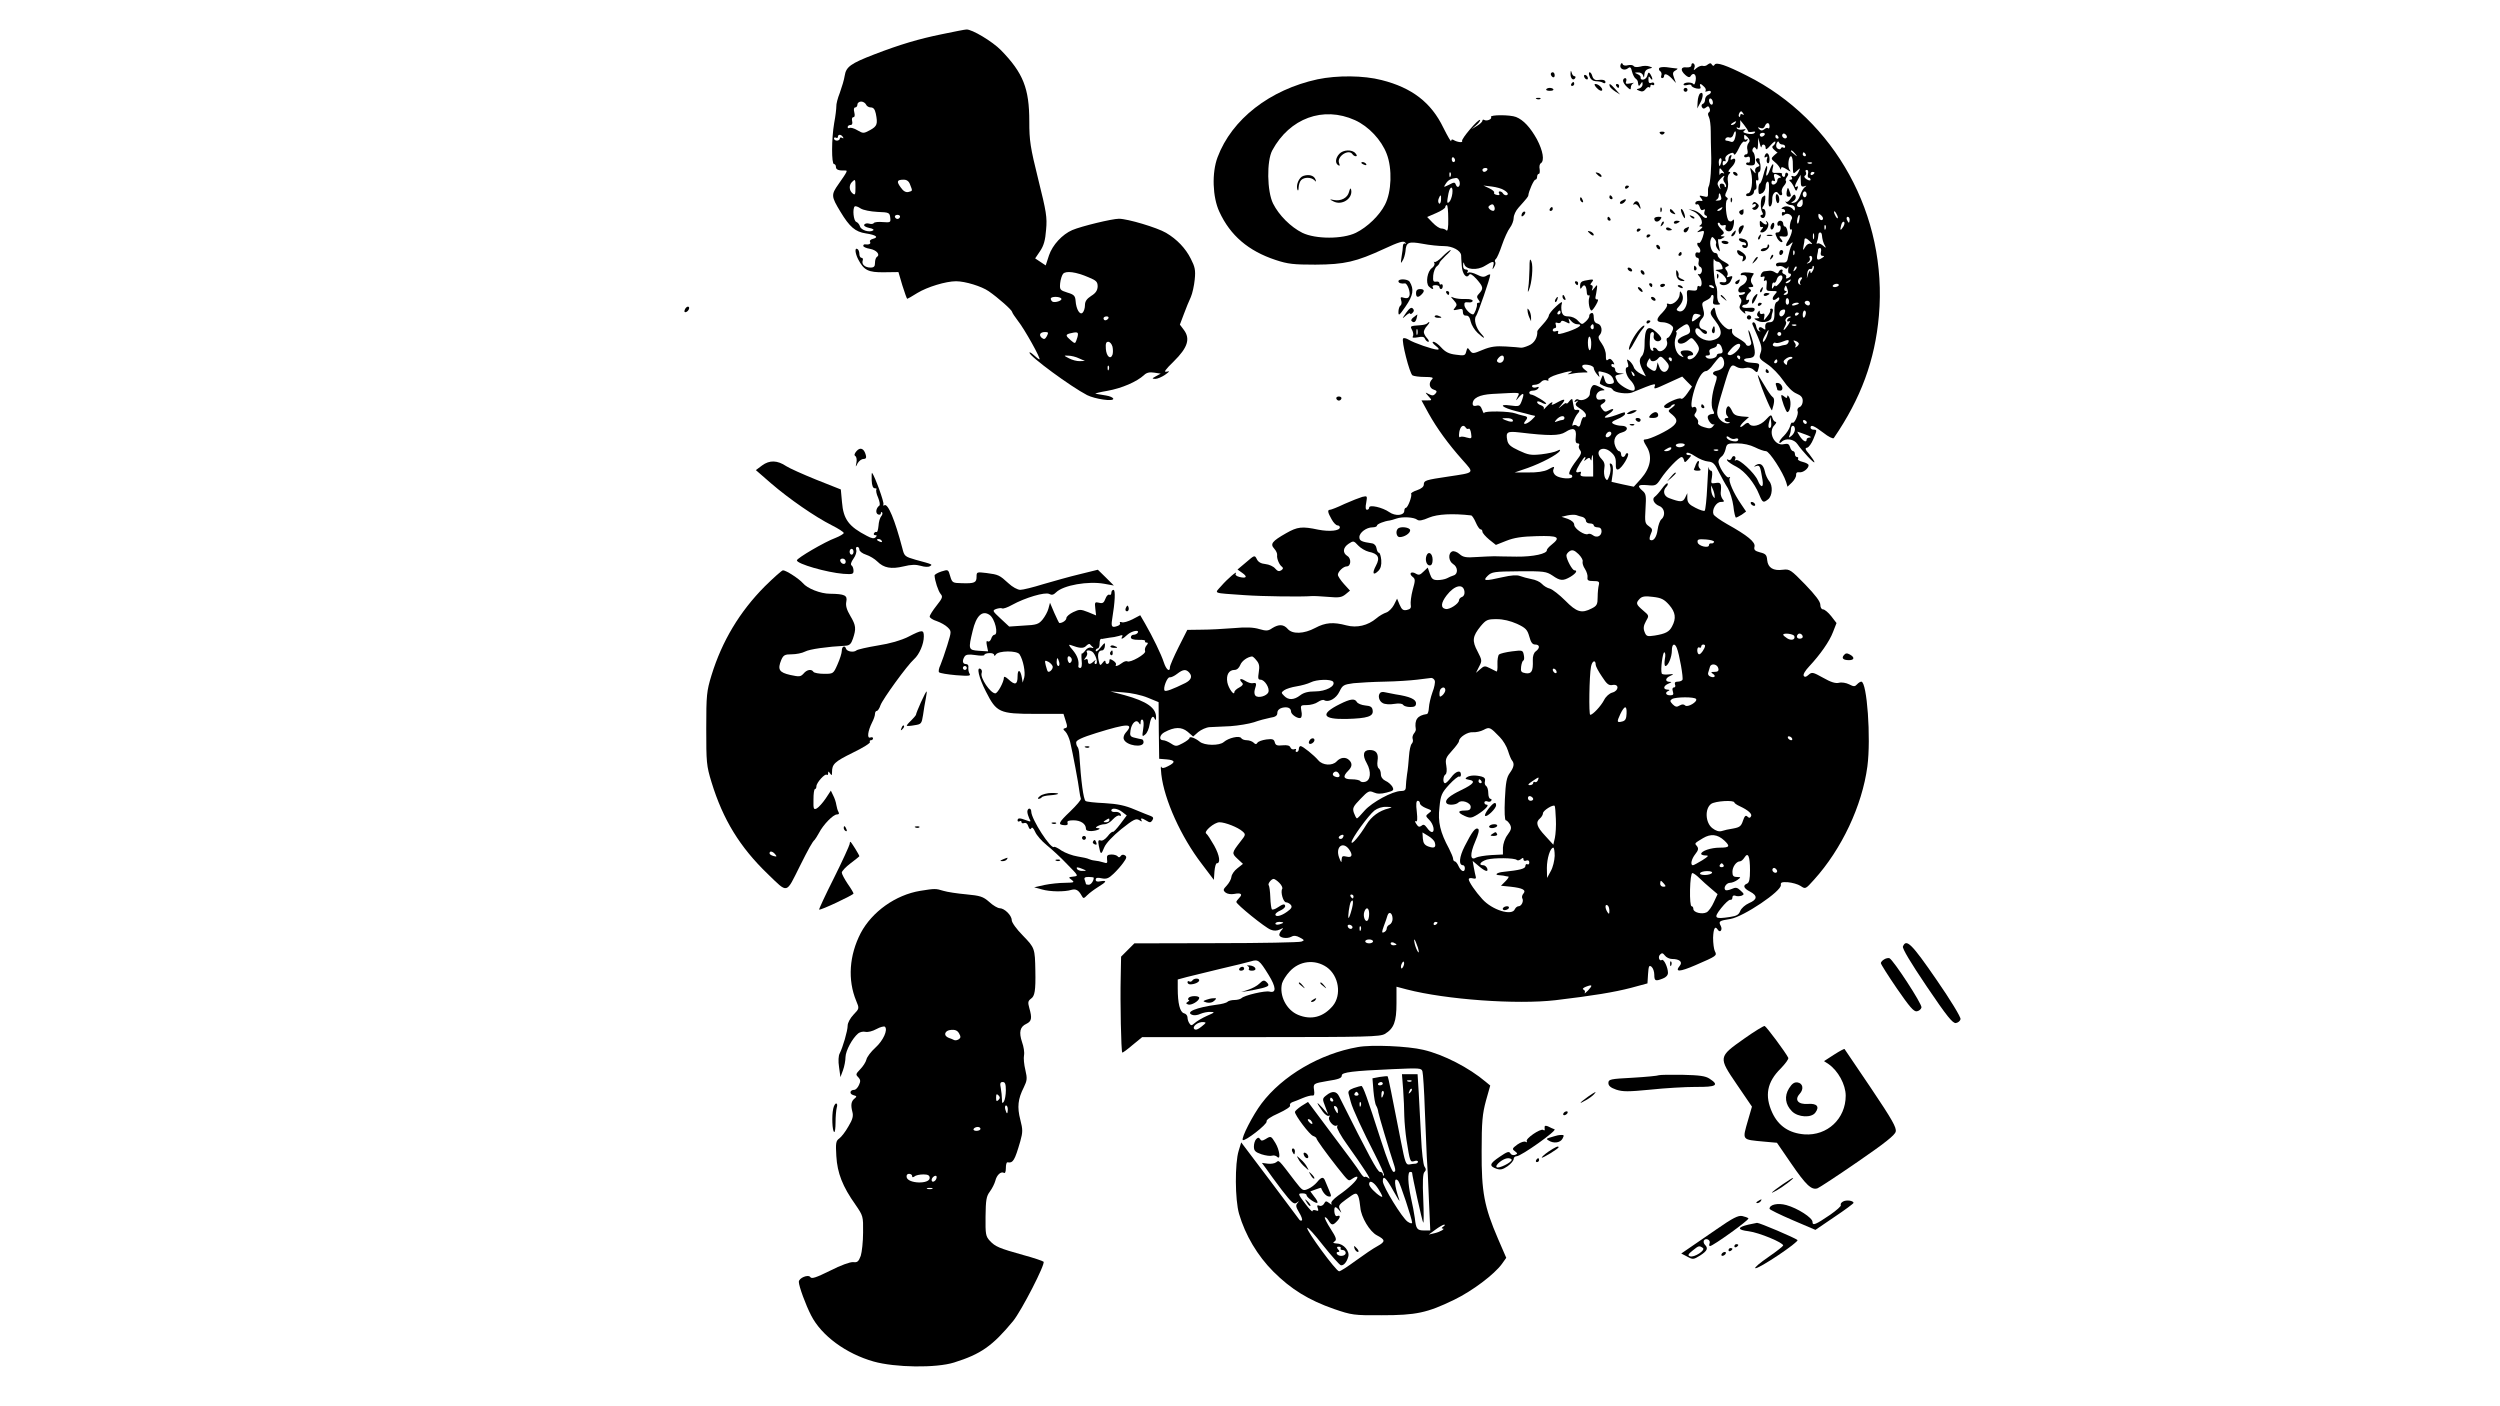 <?xml version="1.0" standalone="no"?>
<!DOCTYPE svg PUBLIC "-//W3C//DTD SVG 20010904//EN"
 "http://www.w3.org/TR/2001/REC-SVG-20010904/DTD/svg10.dtd">
<svg version="1.0" xmlns="http://www.w3.org/2000/svg"
 width="1280pt" height="720pt" viewBox="0 0 1280 720"
 preserveAspectRatio="xMidYMid meet">

<g transform="translate(0,720) scale(0.1,-0.1)"
fill="#000000" stroke="none">
<path d="M4823 7025 c-118 -24 -216 -53 -348 -104 -119 -46 -143 -63 -150
-108 -3 -21 -15 -60 -25 -88 -11 -27 -19 -59 -18 -70 0 -11 -4 -49 -11 -85
-14 -81 -14 -210 -1 -210 6 0 10 -7 10 -15 0 -14 14 -19 47 -18 14 1 13 -3
-34 -70 -38 -54 -38 -62 10 -141 47 -78 76 -103 130 -111 53 -8 68 -20 36 -28
-12 -3 -18 -10 -14 -16 5 -10 -7 -15 -27 -12 -5 0 -8 -3 -8 -8 0 -5 15 -12 34
-15 34 -6 54 -30 36 -41 -6 -4 -10 -17 -10 -31 0 -18 -5 -24 -23 -24 -28 0
-47 17 -40 36 3 8 0 14 -6 14 -6 0 -11 9 -11 19 0 11 -4 23 -10 26 -15 9 -12
-22 4 -53 29 -56 52 -67 132 -66 l74 1 20 -68 c12 -38 23 -69 25 -69 2 0 25
13 52 30 51 31 146 60 198 60 47 0 131 -26 167 -51 48 -33 119 -96 120 -106 0
-4 14 -25 30 -46 33 -41 120 -197 110 -197 -3 0 -16 10 -29 22 -13 12 -23 17
-22 12 1 -19 212 -174 295 -217 40 -20 134 -34 134 -19 0 6 -17 14 -37 17 -21
4 -45 7 -53 9 -8 1 19 8 60 15 73 13 150 46 188 81 12 12 28 16 52 12 l33 -5
-24 -13 c-22 -12 -22 -13 -4 -14 11 0 34 10 50 21 25 18 26 20 8 16 -17 -4 -7
10 37 53 71 70 85 115 52 160 l-21 28 20 53 c11 30 27 69 36 88 8 18 17 59 20
90 5 48 1 65 -20 106 -27 54 -71 100 -127 133 -46 27 -197 72 -241 72 -35 0
-192 -38 -239 -58 -51 -22 -101 -76 -119 -129 l-17 -52 -27 18 -27 18 25 37
c19 28 27 56 31 110 6 64 1 92 -40 257 -41 165 -46 199 -46 297 0 169 -31 248
-145 365 -43 44 -149 108 -177 106 -7 0 -63 -11 -125 -24z m-389 -360 c3 -8
14 -15 24 -15 14 0 21 -9 26 -31 11 -54 7 -65 -29 -85 -33 -18 -36 -18 -65 -1
-16 10 -35 15 -40 12 -6 -3 -10 -1 -10 4 0 6 6 11 14 11 9 0 12 7 9 20 -3 11
0 20 6 20 7 0 9 9 5 25 -4 15 -2 25 5 25 6 0 11 7 11 15 0 8 9 15 19 15 10 0
21 -7 25 -15z m-118 -167 c4 -7 3 -8 -4 -4 -7 4 -12 2 -12 -3 0 -6 -7 -11 -15
-11 -8 0 -15 5 -15 11 0 5 5 7 10 4 6 -3 10 -1 10 4 0 15 17 14 26 -1z m64
-259 c0 -36 -2 -40 -15 -29 -18 15 -19 42 -3 58 17 17 18 16 18 -29z m280 15
c13 -33 13 -31 -9 -37 -13 -3 -26 4 -39 23 -23 31 -20 40 15 40 16 0 27 -8 33
-26z m-167 -139 c59 -2 62 -4 65 -29 3 -25 1 -26 -38 -23 -22 2 -43 0 -46 -5
-3 -5 -14 -6 -24 -3 -10 3 -21 1 -25 -5 -4 -6 7 -13 25 -17 18 -3 27 -9 20
-13 -19 -12 -62 2 -67 21 -3 10 -11 20 -19 23 -14 5 -20 67 -8 79 4 3 17 -1
30 -10 14 -9 51 -16 87 -18z m115 -26 c-2 -6 -8 -10 -13 -10 -5 0 -11 4 -13
10 -2 6 4 11 13 11 9 0 15 -5 13 -11z m966 -309 c39 -16 46 -23 46 -47 -1 -20
-10 -34 -33 -48 -23 -15 -32 -28 -32 -47 0 -15 -5 -32 -12 -39 -14 -14 -33 17
-36 61 -2 25 -8 32 -42 42 -38 12 -40 15 -37 48 2 19 9 41 15 48 14 17 67 10
131 -18z m-140 -109 c6 -10 -33 -23 -46 -15 -4 3 -8 9 -8 15 0 12 47 12 54 0z
m241 -101 c-3 -5 -10 -10 -16 -10 -5 0 -9 5 -9 10 0 6 7 10 16 10 8 0 12 -4 9
-10z m-315 -91 c-9 -16 -14 -18 -26 -9 -17 15 -9 30 17 30 17 0 18 -3 9 -21z
m159 9 c0 -7 -4 -21 -8 -31 -6 -17 -8 -17 -29 1 -27 23 -27 29 -4 35 32 8 42
7 41 -5z m177 -63 c3 -14 3 -32 0 -41 -10 -27 -31 -9 -34 29 -2 28 1 37 12 37
9 0 18 -11 22 -25z m-171 -60 l30 -13 -26 -1 c-15 -1 -40 6 -55 14 -29 15 -29
15 -4 14 14 0 39 -6 55 -14z m152 -57 c-3 -8 -6 -5 -6 6 -1 11 2 17 5 13 3 -3
4 -12 1 -19z"/>
<path d="M8297 6868 c-7 -20 20 -33 39 -17 10 8 15 5 20 -18 4 -15 12 -31 18
-35 6 -4 12 -12 12 -18 3 -23 5 -24 14 -10 8 13 10 13 10 -2 0 -9 -8 -18 -17
-21 -17 -4 -16 -5 1 -12 13 -6 23 -3 31 8 7 9 15 14 18 10 4 -3 7 -1 7 6 0 7
5 9 10 6 6 -3 10 -1 10 5 0 7 -7 10 -15 6 -11 -4 -15 1 -15 17 0 18 2 19 10 7
5 -8 10 -10 10 -5 0 6 -5 17 -10 25 -8 12 -11 11 -16 -8 -6 -22 -37 -28 -34
-7 1 5 -7 12 -17 16 -16 7 -15 8 4 8 12 1 23 -6 26 -16 3 -13 5 -12 6 5 1 16
9 26 23 30 21 5 21 6 2 12 -10 4 -31 4 -46 -1 -17 -4 -30 -3 -34 3 -3 5 -17 7
-29 4 -14 -4 -25 -1 -27 6 -3 8 -7 6 -11 -4z"/>
<path d="M8660 6867 c0 -9 -9 -13 -25 -12 -30 4 -33 -15 -6 -39 12 -11 21 -14
26 -7 14 24 32 11 27 -20 -3 -17 -8 -26 -11 -20 -8 12 -51 11 -51 -2 0 -5 9
-5 20 -2 11 3 20 2 20 -3 0 -5 12 -12 26 -15 18 -3 24 -1 20 9 -7 18 2 18 19
0 8 -7 11 -17 7 -21 -4 -5 1 -5 11 -2 21 8 23 -11 2 -19 -8 -4 -15 -14 -15
-24 0 -10 -5 -20 -12 -22 -6 -2 -8 -10 -4 -17 6 -9 11 -9 21 -1 9 8 14 7 18
-4 4 -9 2 -18 -3 -21 -7 -4 -6 -13 0 -25 5 -10 9 -42 9 -72 0 -29 1 -80 2
-113 3 -64 -4 -156 -13 -171 -3 -5 -4 -19 -3 -32 1 -20 -2 -23 -23 -17 -23 6
-24 4 -12 -10 7 -9 9 -15 4 -14 -19 3 -34 -1 -34 -12 0 -5 4 -8 9 -5 5 3 11
-4 14 -15 4 -14 10 -18 18 -13 9 5 10 2 6 -9 -3 -9 -1 -18 6 -20 7 -2 9 -8 5
-12 -4 -4 -15 1 -25 13 -10 11 -29 23 -43 26 l-25 5 25 -11 c32 -13 56 -58 37
-70 -9 -6 -9 -8 2 -8 11 0 9 -4 -5 -16 -19 -15 -18 -15 3 -9 20 6 21 4 11 -29
-6 -19 -15 -33 -20 -30 -10 6 -11 -10 -1 -20 13 -13 11 -35 -3 -29 -8 3 -14
-1 -14 -11 0 -9 5 -16 11 -16 7 0 9 -9 6 -21 -3 -12 0 -22 8 -25 7 -3 11 -14
8 -25 -3 -10 -10 -16 -17 -12 -6 3 -4 -2 5 -13 16 -20 15 -59 -2 -49 -5 4 -9
-1 -9 -10 0 -12 -7 -15 -28 -12 -26 4 -27 3 -24 -35 5 -43 -19 -81 -44 -71
-13 5 -12 9 3 25 20 23 25 46 13 67 -8 13 -9 12 -10 -5 0 -27 -35 -58 -55 -50
-9 3 -13 2 -10 -4 4 -6 -8 -24 -24 -41 -34 -33 -33 -49 3 -49 12 0 30 -6 40
-13 15 -11 16 -17 5 -40 -7 -15 -16 -27 -21 -27 -5 0 -7 -9 -3 -19 9 -30 -35
-66 -50 -41 -3 6 -11 10 -16 10 -6 0 -7 -4 -4 -10 3 -5 0 -8 -7 -5 -11 5 -14
25 -9 80 0 8 6 15 12 15 6 0 9 -9 6 -19 -5 -22 20 -38 36 -22 7 7 0 20 -21 39
-46 43 -62 25 -62 -70 0 -20 -6 -43 -13 -50 -16 -17 -15 -36 4 -74 l16 -31
-28 14 c-15 8 -31 22 -34 33 -3 10 -13 24 -22 32 -14 11 -15 10 -9 -10 4 -12
4 -22 -1 -22 -18 0 -8 -44 14 -66 24 -24 31 -54 13 -54 -21 0 -70 30 -80 49
-14 27 -13 29 13 34 l22 4 -22 2 c-13 0 -23 8 -23 16 0 8 -4 15 -10 15 -5 0
-10 5 -10 11 0 5 5 7 11 4 6 -4 5 2 -2 13 -10 15 -17 18 -25 11 -10 -8 -12 -3
-12 21 1 18 -9 44 -21 61 -17 23 -20 34 -12 42 18 18 13 54 -9 60 -14 3 -20
14 -20 32 0 17 -4 25 -12 22 -7 -2 -12 -9 -11 -15 1 -5 -7 -18 -18 -28 -19
-17 -20 -17 -40 4 -11 13 -32 22 -48 22 -22 0 -30 6 -35 24 -3 14 -3 33 1 43
4 11 -7 6 -30 -16 -21 -19 -37 -40 -37 -47 0 -6 -13 -26 -29 -43 -17 -18 -30
-34 -30 -37 2 -32 -16 -62 -44 -73 -18 -8 -36 -13 -42 -11 -5 1 -39 4 -75 6
-50 3 -77 0 -118 -17 -50 -21 -53 -21 -66 -4 -12 17 -13 17 -19 -5 -5 -21 -10
-22 -53 -16 -35 4 -54 14 -74 36 -15 17 -33 30 -41 30 -8 0 -4 -8 11 -20 18
-14 21 -20 9 -20 -21 0 -120 34 -147 51 -12 7 -24 10 -28 6 -10 -10 33 -179
48 -189 7 -4 35 -8 63 -8 38 0 46 -3 37 -12 -19 -19 -14 -46 9 -53 16 -5 18
-10 8 -21 -9 -10 -16 -11 -33 -2 -21 11 -21 11 -2 -11 19 -21 19 -21 -8 -21
l-28 0 36 -66 c43 -77 100 -156 174 -239 61 -69 66 -64 -73 -85 -115 -17 -125
-20 -125 -40 0 -12 -12 -22 -35 -30 -19 -6 -33 -15 -30 -19 6 -10 -17 -71 -27
-71 -4 0 -8 -7 -8 -15 0 -25 -46 -29 -77 -7 -34 24 -103 40 -103 23 0 -6 -5
-11 -11 -11 -7 0 -9 12 -4 36 6 35 6 36 -20 30 -14 -4 -55 -20 -91 -36 -35
-17 -69 -30 -74 -30 -15 0 -12 -14 8 -49 9 -17 23 -31 30 -31 6 0 12 -4 12
-10 0 -18 -53 -23 -110 -12 -84 18 -107 15 -165 -18 -72 -41 -83 -55 -61 -79
10 -11 16 -25 15 -33 -3 -17 11 -51 25 -60 7 -6 6 -11 -4 -18 -11 -7 -19 -5
-31 9 -9 11 -31 21 -50 23 -22 2 -37 10 -44 25 -11 22 -12 21 -55 -16 l-44
-37 24 -17 c29 -20 22 -30 -14 -21 -16 4 -23 11 -19 17 12 20 -42 -26 -74 -63
-36 -41 -49 -35 117 -47 97 -7 297 -9 345 -5 11 1 49 -1 85 -4 55 -5 69 -3 89
13 l23 19 -31 34 c-17 19 -31 40 -31 47 0 16 28 43 45 43 22 0 25 40 4 53 -26
16 -24 43 6 63 24 16 26 16 49 -9 12 -13 37 -28 54 -32 49 -10 59 -30 37 -71
-21 -39 -15 -54 12 -27 12 12 17 29 15 56 -2 20 -7 37 -12 37 -5 0 -10 10 -12
22 -2 14 -11 24 -23 26 -54 8 -65 13 -65 32 0 23 36 50 67 50 13 0 23 4 23 9
0 8 38 23 65 26 6 1 21 5 35 10 31 11 90 7 106 -6 9 -7 27 -4 61 11 44 18 120
22 216 11 4 -1 15 -17 23 -36 8 -19 19 -35 24 -35 6 0 10 -6 10 -12 0 -7 16
-25 35 -41 l34 -27 53 21 c40 16 79 22 156 24 111 3 125 -5 76 -44 -14 -11
-24 -23 -24 -27 3 -19 -70 -35 -155 -34 -49 1 -101 1 -115 2 -14 0 -54 -2 -90
-4 -54 -4 -69 -1 -87 15 -12 11 -29 17 -37 14 -23 -9 -20 -50 4 -65 25 -15 26
-51 3 -58 -10 -3 -26 -10 -35 -15 -10 -5 -31 -9 -47 -9 -24 0 -31 6 -40 32
l-11 32 -22 -21 c-17 -17 -24 -19 -39 -10 -23 14 -38 1 -17 -16 15 -11 15 -18
1 -67 -8 -30 -12 -65 -10 -77 3 -16 -2 -22 -20 -26 -19 -4 -26 2 -37 27 l-13
31 -16 -32 c-9 -17 -27 -35 -39 -39 -13 -4 -36 -17 -51 -30 -44 -37 -100 -50
-153 -36 -67 18 -108 15 -160 -13 -58 -31 -117 -33 -141 -5 -21 24 -45 25 -79
4 -21 -15 -31 -15 -66 -5 -29 9 -68 11 -132 5 -50 -4 -124 -8 -164 -8 l-73 -1
-45 -89 c-24 -48 -44 -94 -44 -102 0 -28 -19 -13 -31 24 -13 41 -58 133 -96
199 l-25 43 -40 -21 c-22 -11 -46 -18 -54 -15 -8 3 -13 2 -10 -3 3 -5 -1 -12
-10 -15 -31 -12 -36 -6 -30 32 15 91 18 152 7 152 -6 0 -11 -7 -11 -16 0 -8
-5 -12 -10 -9 -6 3 -15 -6 -20 -20 -8 -22 -15 -26 -33 -21 -21 5 -23 3 -19
-30 l4 -35 -41 17 c-38 15 -44 15 -76 0 -19 -9 -35 -23 -35 -30 0 -12 -20 -26
-36 -26 -2 0 -13 23 -26 52 l-22 52 -8 -30 c-4 -16 -18 -41 -30 -56 -20 -24
-31 -28 -97 -31 l-74 -5 -44 41 c-42 39 -43 41 -23 49 12 4 26 6 31 3 5 -3 28
5 51 18 67 37 169 67 190 56 13 -7 22 -5 35 8 37 37 165 59 247 44 l49 -9 -41
41 -41 40 -93 -23 c-51 -12 -135 -36 -187 -51 -51 -16 -104 -29 -117 -29 -14
0 -41 15 -60 33 -47 43 -52 45 -112 53 -51 6 -52 6 -52 -19 0 -30 -10 -35 -75
-33 -47 1 -50 2 -60 36 -10 35 -10 35 -45 24 -19 -6 -35 -16 -35 -20 1 -27 19
-81 31 -95 12 -14 10 -21 -21 -60 -19 -24 -35 -49 -35 -56 0 -6 16 -17 36 -23
20 -7 45 -21 56 -32 20 -20 20 -20 -2 -92 -12 -39 -28 -84 -35 -101 -8 -16
-11 -33 -7 -37 5 -5 43 -11 87 -15 66 -5 77 -4 69 8 -5 8 -7 22 -6 32 2 10 -3
17 -12 17 -18 0 -21 17 -7 39 7 10 21 12 55 7 25 -4 46 -4 46 1 0 4 11 9 25 9
14 1 25 -3 25 -10 0 -6 4 -5 9 3 13 20 108 21 121 1 19 -29 31 -93 24 -119
l-8 -26 -4 25 c-7 42 -22 47 -22 7 0 -43 -13 -47 -47 -15 -14 13 -23 16 -23 9
0 -23 -32 -81 -44 -81 -25 0 -79 80 -70 104 3 8 1 17 -5 21 -23 14 -10 -44 27
-116 54 -107 69 -114 252 -114 l145 0 11 -35 c10 -29 9 -36 -2 -38 -12 -3 -12
-6 1 -18 8 -8 19 -32 24 -52 14 -59 43 -214 47 -250 2 -18 6 -36 8 -41 3 -5
-22 -34 -55 -66 -61 -58 -65 -68 -28 -70 13 -1 18 3 15 12 -4 9 5 13 30 13 37
0 64 -18 64 -43 0 -9 10 -13 30 -12 30 2 55 15 29 15 -23 0 12 20 37 20 11 0
30 11 42 25 13 14 28 23 34 19 6 -4 9 -1 6 7 -3 8 -15 13 -27 12 -11 -2 -21 2
-21 7 0 16 33 11 57 -8 l22 -17 -33 -44 c-18 -24 -35 -42 -38 -40 -4 2 -16 -8
-27 -23 -13 -16 -28 -25 -36 -21 -12 4 -14 -2 -9 -28 9 -47 12 -47 28 -7 9 21
43 57 87 93 63 50 75 56 92 46 11 -8 16 -8 12 -2 -8 14 1 14 25 -1 17 -11 22
-10 30 2 7 11 5 17 -8 22 -9 3 -46 18 -82 33 -49 21 -87 29 -155 33 -49 2 -93
7 -97 11 -11 10 -23 99 -32 238 -1 18 -5 35 -9 39 -4 4 -7 14 -7 23 0 11 29
25 103 48 161 50 195 51 151 2 -9 -10 -14 -25 -10 -34 12 -33 101 -46 101 -15
0 8 -4 15 -10 15 -5 1 -22 4 -36 8 -22 5 -25 11 -21 36 5 39 30 61 43 40 7
-11 9 -11 9 4 0 10 5 15 10 12 6 -4 7 -23 3 -48 -6 -38 -5 -41 10 -28 10 7 20
31 23 52 7 39 18 50 27 27 3 -7 6 -4 6 7 2 50 -46 84 -162 116 l-72 19 67 -5
c37 -2 93 -14 124 -27 l56 -23 1 -145 2 -145 38 -3 c45 -4 47 -15 7 -35 -21
-11 -31 -12 -34 -3 -4 6 -3 -11 0 -39 15 -130 101 -320 207 -458 l62 -82 3 43
c2 23 7 42 12 42 20 0 15 39 -13 90 -17 30 -35 58 -41 62 -15 10 41 58 68 58
29 0 95 -26 118 -47 17 -15 16 -18 -11 -52 -45 -58 -45 -60 -15 -88 l28 -26
-29 -23 c-16 -12 -29 -32 -30 -43 -1 -12 -12 -32 -24 -45 -19 -20 -20 -24 -6
-36 9 -7 27 -10 44 -7 35 7 45 -1 26 -20 -8 -8 -15 -18 -15 -21 0 -12 148
-132 176 -142 17 -7 32 -6 47 1 18 9 20 9 10 -2 -7 -7 -13 -19 -13 -25 0 -16
40 -22 62 -10 12 7 25 6 43 -4 24 -13 25 -15 8 -21 -10 -4 -206 -8 -436 -8
l-419 -1 -34 -34 -34 -34 -2 -108 c-3 -122 2 -377 8 -383 2 -2 25 15 52 38
l50 41 607 0 c544 0 610 2 635 16 47 28 60 63 60 157 l0 85 53 -14 c201 -52
563 -78 761 -55 193 23 301 41 386 63 l85 23 3 48 c3 41 5 47 18 37 8 -7 14
-25 14 -41 0 -32 6 -34 44 -19 16 6 26 17 26 29 0 27 -21 72 -31 66 -13 -9
-22 16 -9 28 9 9 14 8 24 -5 7 -10 24 -18 37 -18 38 0 55 -15 40 -34 -28 -34
-2 -33 79 2 111 48 112 49 100 72 -5 10 -9 41 -9 69 2 48 10 63 24 41 12 -19
26 0 15 20 -12 23 -8 26 50 35 66 11 263 143 258 174 -2 13 5 16 36 14 22 -2
51 -10 65 -19 25 -17 25 -17 69 32 141 156 246 378 273 580 19 144 -2 434 -31
434 -5 0 -15 -6 -22 -14 -11 -12 -17 -12 -40 0 -16 8 -39 12 -53 8 -17 -4 -41
3 -81 26 -52 29 -57 30 -74 15 -13 -12 -20 -13 -25 -5 -4 7 8 27 28 48 56 60
104 128 122 176 l18 46 -27 35 c-15 19 -34 35 -42 35 -8 0 -14 10 -14 24 0 16
-25 49 -77 103 -74 76 -80 80 -114 76 -50 -7 -77 10 -81 49 -2 27 -8 33 -37
40 -26 7 -32 13 -28 29 6 23 -35 57 -141 116 -35 20 -66 42 -69 50 -9 24 14
63 38 63 18 0 19 3 9 14 -6 8 -11 23 -10 33 5 47 1 55 -26 50 -24 -4 -25 -3
-19 29 3 21 2 34 -5 34 -5 0 -11 8 -12 18 -1 9 -4 -36 -7 -100 -3 -64 -9 -119
-13 -123 -3 -3 -24 3 -47 15 -32 16 -41 26 -42 48 l0 27 -11 -23 c-12 -24 -24
-24 -83 -2 -27 10 -33 38 -13 58 6 6 9 14 6 17 -3 4 -16 -9 -29 -27 -13 -18
-29 -36 -36 -41 -17 -11 -5 -37 23 -48 27 -10 33 -49 10 -68 -7 -6 -16 -30
-19 -53 -5 -39 -22 -62 -39 -52 -4 3 -2 16 4 30 10 21 9 27 -10 40 -20 14 -21
21 -17 90 4 65 3 76 -15 91 -30 26 -24 33 24 29 42 -4 46 -3 70 34 29 44 92
110 106 110 5 0 10 -7 12 -16 3 -14 6 -13 22 5 17 19 18 21 2 21 -9 0 -14 4
-11 10 3 6 22 -1 44 -16 21 -14 51 -26 67 -27 24 -2 34 -11 54 -53 14 -27 35
-66 47 -84 11 -19 24 -61 28 -92 3 -32 10 -58 13 -58 4 0 17 7 30 15 l22 16
-25 37 c-39 56 -67 121 -59 134 4 6 3 8 -4 4 -13 -8 -58 63 -53 84 1 8 9 18
16 23 7 4 16 21 20 37 6 29 9 30 59 30 32 0 67 -8 91 -20 22 -11 47 -20 57
-20 17 0 87 -108 103 -158 l7 -24 23 22 c12 12 22 29 21 38 -1 11 5 16 17 14
18 -3 47 19 47 36 0 6 -14 13 -30 17 -17 4 -28 11 -24 16 3 5 0 9 -5 9 -6 0
-11 7 -11 15 0 8 -4 15 -9 15 -5 0 -13 9 -16 21 -5 16 -12 19 -31 15 -48 -13
-85 62 -48 98 8 9 11 16 5 16 -5 0 -13 9 -16 20 -6 19 -8 19 -35 -10 -28 -30
-72 -40 -85 -19 -5 7 -14 4 -26 -7 -10 -9 -19 -13 -19 -8 0 5 10 18 23 29 l22
20 -38 3 c-29 3 -41 9 -49 28 -6 13 -14 24 -18 24 -13 0 -18 -38 -7 -49 8 -8
8 -11 -1 -11 -19 0 -14 -20 6 -21 9 0 12 -3 5 -5 -18 -8 -51 13 -58 37 -7 22
-4 36 38 174 26 86 32 93 57 77 11 -7 31 -10 46 -6 16 4 31 1 43 -10 17 -16
19 -15 24 6 8 28 7 28 -37 31 -38 2 -51 21 -15 23 36 2 41 17 25 79 -8 31 -18
60 -22 63 -3 4 -3 -4 1 -18 3 -14 9 -33 11 -42 5 -18 -21 -27 -28 -9 -1 5 -19
18 -38 29 -23 12 -34 25 -32 37 2 11 -1 14 -8 10 -18 -11 -67 43 -75 82 -6 32
-7 34 -20 17 -11 -16 -9 -23 16 -55 44 -56 38 -91 -18 -102 -34 -7 -83 22 -83
49 0 18 14 18 30 -1 14 -17 30 -20 30 -6 0 5 -9 11 -20 14 -24 6 -26 34 -5 57
11 12 12 24 5 49 -8 29 -6 33 16 43 13 6 24 15 24 20 0 4 4 8 9 8 4 0 6 -11 3
-25 -4 -21 -1 -25 19 -25 16 0 20 3 12 8 -7 4 -12 24 -11 43 1 20 -2 42 -7 48
-4 7 -9 43 -11 80 -2 36 -1 60 2 54 3 -7 12 -13 19 -13 11 0 25 -20 25 -36 0
-2 -10 -4 -22 -5 -15 0 -18 -2 -8 -6 43 -16 69 -65 30 -58 -11 2 -18 0 -15 -6
10 -16 44 -10 55 10 14 27 13 31 -7 24 -11 -4 -14 -3 -9 6 4 6 2 18 -4 26 -10
12 -9 16 4 21 13 5 9 10 -16 24 -18 9 -33 24 -33 31 0 8 -6 14 -14 14 -17 0
-31 43 -22 69 6 16 8 16 20 2 7 -8 10 -19 7 -24 -3 -5 1 -18 9 -28 12 -17 13
-15 5 18 -4 21 -5 36 -1 34 4 -3 13 -1 21 5 13 7 13 9 0 9 -12 0 -13 2 -1 9
11 7 9 13 -9 31 -12 12 -18 25 -14 28 3 4 9 2 11 -5 2 -7 11 -9 19 -6 10 3 12
0 9 -10 -8 -18 20 -30 32 -14 5 7 10 23 11 37 1 14 -2 20 -6 13 -4 -7 -13 -9
-20 -4 -14 9 -22 100 -9 108 5 3 4 9 -3 13 -9 6 -9 12 0 30 7 12 10 35 7 50
-3 15 -1 32 6 39 8 8 8 11 -1 11 -6 0 0 11 14 25 24 24 25 53 2 39 -8 -5 -9
-1 -5 10 4 10 3 15 -3 11 -6 -3 -10 -12 -10 -19 0 -8 -7 -19 -15 -26 -12 -10
-15 -9 -15 4 0 10 4 14 10 11 5 -3 7 0 4 9 -3 9 3 19 17 27 18 9 24 9 27 -1 3
-7 13 6 24 29 10 23 23 39 28 36 5 -3 12 0 16 6 4 8 3 9 -4 5 -8 -4 -12 0 -12
11 0 16 1 16 17 1 12 -13 14 -20 5 -31 -6 -7 -9 -23 -5 -35 3 -13 1 -22 -6
-22 -6 0 -11 -4 -11 -10 0 -5 7 -7 15 -4 13 6 17 -1 14 -23 -1 -5 -5 -7 -10
-5 -5 1 -9 -2 -9 -7 0 -5 11 -8 24 -8 20 0 23 4 22 31 0 17 -5 34 -10 37 -5 4
-5 12 -1 19 6 9 9 9 16 -1 6 -10 9 -3 10 21 l1 35 8 -30 c4 -16 8 -24 9 -17 2
18 21 15 21 -5 0 -12 7 -8 25 13 14 16 25 24 25 17 0 -6 -5 -15 -11 -19 -8 -5
-6 -12 7 -23 11 -9 17 -15 15 -14 -2 1 -10 -5 -19 -14 -15 -14 -14 -17 4 -32
12 -9 23 -23 27 -31 4 -10 6 -11 6 -2 1 9 9 8 29 -5 19 -13 24 -14 15 -3 -12
16 -6 70 7 70 4 0 8 -12 9 -27 1 -69 0 -67 21 -48 19 17 19 17 7 -8 -7 -15
-17 -23 -26 -19 -9 3 -12 1 -7 -6 4 -7 2 -12 -6 -12 -8 0 -9 -3 -3 -8 6 -4 15
-18 21 -31 9 -21 11 -22 17 -7 4 10 3 15 -3 11 -14 -9 -12 6 5 35 l14 25 1
-32 c0 -26 3 -31 18 -27 13 5 14 4 3 -4 -8 -6 -19 -25 -25 -44 -7 -20 -18 -34
-31 -36 -18 -2 -18 -2 -3 8 10 6 15 17 11 26 -4 12 -9 10 -23 -10 -9 -15 -20
-23 -25 -19 -4 5 -5 2 -1 -4 4 -7 16 -13 27 -13 11 0 19 -7 19 -17 0 -11 -3
-14 -8 -7 -11 16 -37 23 -53 13 -10 -6 -10 -9 -1 -9 6 0 12 -5 12 -11 0 -5 -4
-8 -8 -5 -5 3 -9 -1 -9 -9 0 -11 4 -12 14 -4 16 14 47 -7 36 -24 -10 -17 -13
-58 -3 -52 12 7 0 -36 -18 -62 -15 -25 -5 -31 17 -10 11 10 12 8 4 -8 -6 -11
-13 -36 -17 -56 -5 -31 -9 -35 -34 -33 -18 1 -29 -3 -29 -11 0 -7 6 -11 14 -8
7 3 20 0 27 -6 11 -9 15 -9 20 1 3 7 4 3 2 -9 -2 -13 0 -23 5 -23 15 0 10 -17
-7 -24 -8 -3 -12 -2 -9 4 3 6 -1 13 -9 16 -9 3 -13 10 -10 15 3 5 1 9 -5 9 -5
0 -11 -6 -14 -12 -3 -9 -8 -10 -18 -3 -8 6 -21 10 -29 9 -8 -1 -20 -2 -26 -3
-7 0 -15 -8 -18 -17 -4 -11 -2 -15 8 -11 11 4 13 1 9 -10 -4 -11 -2 -14 5 -9
8 4 10 -3 7 -24 -3 -28 -1 -30 27 -30 30 0 30 -1 15 -18 -19 -21 -11 -38 10
-21 9 9 13 8 13 0 0 -6 -6 -14 -13 -17 -8 -3 -12 -20 -12 -42 2 -50 -4 -62
-26 -62 -18 0 -24 -11 -20 -34 1 -5 -4 -4 -13 3 -9 7 -17 8 -20 2 -3 -5 -1
-12 4 -14 6 -3 5 -4 -2 -3 -7 1 -14 12 -16 24 -2 12 -8 22 -14 22 -5 0 -8 -6
-5 -12 3 -7 16 -37 28 -65 18 -42 21 -59 13 -80 -9 -26 -7 -30 35 -58 25 -16
61 -54 81 -83 22 -33 48 -59 68 -67 24 -10 32 -20 32 -38 0 -14 -7 -28 -16
-31 -9 -3 -14 -13 -10 -21 6 -16 -18 -68 -27 -59 -3 4 -9 -5 -12 -19 -4 -14
-18 -35 -31 -48 -13 -12 -24 -27 -24 -33 0 -6 5 -5 12 2 21 21 64 14 81 -12
23 -34 87 -103 87 -92 0 4 -12 22 -26 40 -22 25 -24 32 -11 34 8 2 22 21 31
43 20 48 20 49 1 49 -8 0 -15 5 -15 10 0 18 17 11 66 -26 25 -20 49 -32 53
-27 139 203 211 399 231 627 45 512 -224 1002 -675 1228 -108 55 -157 71 -166
57 -5 -8 -8 -8 -14 0 -5 9 -10 9 -21 1 -7 -7 -19 -10 -26 -7 -7 2 -21 -3 -31
-11 -16 -14 -17 -14 -12 0 4 9 2 19 -4 23 -6 3 -11 0 -11 -8z m110 -193 c0 -8
-4 -12 -10 -9 -5 3 -10 13 -10 21 0 8 5 12 10 9 6 -3 10 -13 10 -21z m156 -56
c4 -7 3 -8 -4 -4 -7 4 -12 2 -12 -5 0 -7 -3 -10 -6 -6 -6 5 3 27 11 27 2 0 7
-5 11 -12z m-41 -48 c-3 -5 -12 -10 -18 -10 -7 0 -6 4 3 10 19 12 23 12 15 0z
m65 -42 c0 -4 10 -5 22 -3 15 3 18 1 11 -6 -6 -6 -22 -7 -38 -3 -20 5 -24 9
-13 16 9 7 7 8 -9 5 -13 -3 -26 0 -30 5 -3 7 -1 8 5 4 8 -5 12 1 12 16 l0 23
20 -25 c11 -14 20 -28 20 -32z m110 25 c0 -9 -3 -13 -7 -10 -3 4 -12 2 -20 -5
-10 -8 -17 -8 -26 1 -9 10 -8 11 5 6 12 -5 20 -1 24 9 8 21 24 21 24 -1z
m-176 -57 c-4 -18 -11 -25 -21 -22 -8 3 -19 6 -24 6 -6 0 -7 5 -4 11 4 6 13 8
20 5 8 -3 17 4 20 15 10 30 17 16 9 -15z m151 14 c-3 -5 -10 -10 -16 -10 -5 0
-9 5 -9 10 0 6 7 10 16 10 8 0 12 -4 9 -10z m112 -16 c-9 -9 -28 6 -21 18 4 6
10 6 17 -1 6 -6 8 -13 4 -17z m-42 6 c3 -5 1 -10 -4 -10 -6 0 -11 5 -11 10 0
6 2 10 4 10 3 0 8 -4 11 -10z m21 -40 c8 0 14 -5 14 -11 0 -5 -4 -8 -9 -5 -5
4 -11 2 -13 -4 -1 -5 -9 -6 -16 -1 -8 4 -10 15 -6 26 5 11 9 14 12 7 2 -7 10
-12 18 -12z m65 -47 c13 -16 12 -17 -3 -4 -10 7 -18 15 -18 17 0 8 8 3 21 -13z
m54 -3 c3 -5 1 -10 -4 -10 -6 0 -11 5 -11 10 0 6 2 10 4 10 3 0 8 -4 11 -10z
m-432 -40 c-3 -11 -7 -20 -9 -20 -2 0 -4 9 -4 20 0 11 4 20 9 20 5 0 7 -9 4
-20z m464 -6 c-3 -3 -12 -4 -19 -1 -8 3 -5 6 6 6 11 1 17 -2 13 -5z m-456 -41
c8 -9 9 -14 2 -10 -6 4 -13 1 -16 -5 -3 -7 -4 -3 -4 10 1 26 1 26 18 5z m436
-13 c-3 -11 -1 -20 4 -20 5 0 9 -5 9 -10 0 -6 -8 -5 -20 2 -12 8 -15 15 -8 19
6 4 7 12 4 18 -4 6 -2 11 5 11 6 0 9 -8 6 -20z m33 6 c0 -3 -4 -8 -10 -11 -5
-3 -10 -1 -10 4 0 6 5 11 10 11 6 0 10 -2 10 -4z m-465 -26 c-4 -6 -1 -18 6
-26 6 -8 9 -17 5 -21 -3 -3 -6 -1 -6 5 0 7 -7 12 -15 12 -9 0 -12 -6 -9 -17 5
-16 4 -16 -6 0 -9 15 -8 22 6 38 18 21 29 25 19 9z m425 -85 c0 -8 -4 -15 -10
-15 -5 0 -10 7 -10 15 0 8 5 15 10 15 6 0 10 -7 10 -15z m-438 -13 c4 -13 -1
-18 -16 -19 -12 -1 -15 1 -8 4 6 3 12 11 12 19 0 20 7 18 12 -4z m418 -32 c0
-11 -7 -20 -15 -20 -18 0 -19 12 -3 28 16 16 18 15 18 -8z m-415 -30 c-3 -5
-12 -10 -18 -10 -7 0 -6 4 3 10 19 12 23 12 15 0z m595 -45 c0 -5 -5 -3 -10 5
-5 8 -10 20 -10 25 0 6 5 3 10 -5 5 -8 10 -19 10 -25z m-77 -8 c-7 -11 -23 2
-23 19 0 12 2 12 14 2 8 -7 12 -16 9 -21z m-121 -4 c-3 -16 -7 -22 -10 -15 -4
13 4 42 11 42 2 0 2 -12 -1 -27z m258 2 c0 -8 -2 -15 -4 -15 -2 0 -6 7 -10 15
-3 8 -1 15 4 15 6 0 10 -7 10 -15z m-32 -35 c-15 -24 -19 -21 -11 8 3 12 9 19
14 16 5 -3 3 -14 -3 -24z m-91 -12 c-3 -8 -6 -5 -6 6 -1 11 2 17 5 13 3 -3 4
-12 1 -19z m-60 -50 c-3 -7 -5 -2 -5 12 0 14 2 19 5 13 2 -7 2 -19 0 -25z m41
20 c2 -23 7 -43 17 -58 6 -11 2 -10 -12 3 -11 9 -23 14 -28 10 -4 -5 -5 0 -2
10 4 10 7 25 7 33 0 17 16 19 18 2z m-60 -35 c13 -13 13 -15 2 -11 -9 3 -20
-4 -27 -16 -12 -20 -13 -20 -9 4 3 14 5 28 5 33 1 11 11 8 29 -10z m55 -53
c-3 -13 0 -20 8 -20 11 0 11 -2 -1 -10 -23 -15 -30 -12 -26 13 3 12 5 25 5 30
1 4 5 7 10 7 5 0 7 -9 4 -20z m-136 -12 c-3 -8 -6 -5 -6 6 -1 11 2 17 5 13 3
-3 4 -12 1 -19z m91 -25 c-2 -9 -10 -18 -18 -20 -12 -4 -13 -3 -1 5 7 5 10 15
7 21 -4 6 -2 11 4 11 6 0 10 -8 8 -17z m-87 -56 c-10 -9 -11 -8 -5 6 3 10 9
15 12 12 3 -3 0 -11 -7 -18z m90 -4 c-8 -14 -11 -15 -12 -3 0 8 -5 4 -10 -10
l-8 -25 2 25 c1 14 8 24 15 23 6 -2 12 2 12 9 0 6 3 9 6 5 3 -3 1 -14 -5 -24z
m-155 -37 c-2 -15 -36 -52 -36 -39 0 4 -5 1 -10 -7 -7 -12 -9 -10 -7 7 0 12 5
19 10 16 4 -3 11 4 14 16 6 23 32 30 29 7z m95 -9 c-6 -8 -7 -18 -3 -22 4 -5
2 -5 -5 -1 -14 8 -6 36 9 36 7 0 6 -5 -1 -13z m-56 -7 c-3 -5 -12 -10 -18 -10
-7 0 -6 4 3 10 19 12 23 12 15 0z m249 -22 c-3 -4 -12 -8 -20 -8 -8 0 -13 4
-10 8 3 5 12 9 20 9 8 0 13 -4 10 -9z m-639 -8 c3 -6 -1 -7 -9 -4 -18 7 -21
14 -7 14 6 0 13 -4 16 -10z m378 -32 c-2 -5 -10 -8 -16 -8 -7 0 -6 4 3 10 9 6
11 10 3 10 -7 0 -10 7 -6 17 6 15 7 14 13 -3 4 -10 6 -22 3 -26z m7 -44 c0 -8
-4 -14 -9 -14 -6 0 -9 9 -8 19 1 22 17 18 17 -5z m107 -8 c0 -8 -6 -12 -14 -9
-7 3 -13 9 -13 14 0 5 6 9 13 9 8 0 14 -6 14 -14z m-57 0 c0 -2 -9 -6 -20 -9
-11 -3 -18 -1 -14 4 5 9 34 13 34 5z m-73 -51 c-4 -8 -11 -15 -17 -15 -14 0
-13 27 3 33 16 6 21 1 14 -18z m-1147 5 c0 -5 -5 -10 -11 -10 -5 0 -7 5 -4 10
3 6 8 10 11 10 2 0 4 -4 4 -10z m1256 -5 c-4 -24 -16 -30 -16 -7 0 12 4 22 9
22 5 0 8 -7 7 -15z m-557 -26 c-28 -21 -30 -20 -23 8 4 15 11 19 26 15 20 -5
20 -5 -3 -23z m521 27 c0 -3 -4 -8 -10 -11 -5 -3 -10 -1 -10 4 0 6 5 11 10 11
6 0 10 -2 10 -4z m-47 -23 c-7 -2 -13 -9 -13 -14 0 -6 5 -7 11 -3 6 3 3 -5 -6
-20 -20 -30 -31 -35 -16 -7 6 10 8 21 5 24 -9 8 5 27 19 26 9 0 9 -2 0 -6z
m-1089 -33 c34 0 14 -17 -43 -37 -45 -15 -58 -17 -54 -6 4 9 0 11 -11 7 -9 -3
-16 -1 -16 5 0 6 5 11 11 11 6 0 8 7 5 16 -4 11 -2 15 8 11 8 -3 16 -1 18 5 3
8 10 7 26 -1 19 -10 21 -9 16 6 -5 17 -5 17 9 1 8 -10 22 -18 31 -18z m86 -16
c0 -8 -5 -12 -10 -9 -6 4 -8 11 -5 16 9 14 15 11 15 -7z m492 -8 c4 -19 -1
-25 -29 -35 -18 -7 -33 -19 -33 -27 0 -19 29 -18 52 3 19 17 20 16 39 -7 23
-31 23 -39 3 -68 -15 -22 -44 -30 -44 -12 0 6 7 10 16 10 26 0 9 25 -17 26
-34 1 -42 -6 -27 -24 11 -13 11 -14 -8 -4 -25 13 -37 62 -24 97 5 14 6 25 2
25 -11 1 42 40 54 40 7 0 14 -11 16 -24z m545 18 c-3 -3 -12 -4 -19 -1 -8 3
-5 6 6 6 11 1 17 -2 13 -5z m-150 -54 c-6 -16 -15 -30 -19 -30 -5 0 -2 14 7
30 9 17 17 30 19 30 3 0 -1 -13 -7 -30z m73 10 c0 -5 -4 -10 -10 -10 -5 0 -10
5 -10 10 0 6 5 10 10 10 6 0 10 -4 10 -10z m-973 -54 c-1 -45 -17 -35 -17 10
0 19 4 33 9 30 5 -3 9 -21 8 -40z m1010 12 c-2 -7 -10 -14 -18 -14 -8 -1 -16
-3 -19 -4 -22 -8 -47 -5 -43 7 3 7 9 11 13 8 5 -3 19 -1 32 4 32 13 40 13 35
-1z m53 -8 c0 -5 -6 -12 -12 -16 -7 -4 -10 -4 -6 1 4 4 3 14 -4 22 -8 11 -7
12 6 7 9 -3 16 -10 16 -14z m-396 -16 c10 -25 7 -34 -9 -34 -8 0 -15 -4 -15
-9 0 -15 -41 -24 -53 -12 -8 8 -6 11 6 11 11 0 14 5 10 16 -4 10 1 17 16 21
11 3 21 9 21 14 0 15 17 10 24 -7z m96 8 c0 -18 -39 -54 -55 -50 -14 3 -13 7
7 30 22 26 48 36 48 20z m-1210 -66 c0 -18 -17 -29 -30 -21 -8 5 -7 11 1 21
15 18 29 18 29 0z m840 -56 c-12 -23 -35 -17 -45 13 l-8 22 -4 -22 c-5 -27
-12 -28 -38 -9 -16 11 -17 18 -8 37 7 13 12 18 12 12 1 -18 26 -16 41 2 11 13
16 12 36 -10 19 -21 22 -30 14 -45z m283 12 c-5 -10 -20 -18 -32 -20 -23 -4
-28 -18 -8 -25 9 -3 9 -11 0 -38 -19 -58 -25 -116 -13 -138 9 -17 8 -21 -4
-21 -8 0 -18 -4 -21 -10 -8 -13 19 -52 31 -42 4 4 3 0 -4 -9 -11 -14 -19 -15
-48 -6 -21 6 -33 16 -30 23 3 7 -2 18 -10 25 -10 9 -11 15 -3 25 12 15 3 38
-12 29 -14 -9 -11 33 6 89 18 60 41 96 60 96 7 0 24 15 36 33 13 17 28 35 34
39 15 11 31 -30 18 -50z m87 48 c0 -5 -2 -10 -4 -10 -3 0 -8 5 -11 10 -3 6 -1
10 4 10 6 0 11 -4 11 -10z m258 -8 c-10 -2 -18 -11 -18 -20 0 -12 -3 -13 -12
-4 -9 9 -8 15 7 26 11 8 24 11 30 8 5 -4 2 -8 -7 -10z m-608 -2 c0 -5 -2 -10
-4 -10 -3 0 -8 5 -11 10 -3 6 -1 10 4 10 6 0 11 -4 11 -10z m540 -10 c0 -5 -5
-10 -11 -10 -5 0 -7 5 -4 10 3 6 8 10 11 10 2 0 4 -4 4 -10z m-940 -34 c0 -7
7 -21 16 -32 15 -18 15 -18 10 0 -5 16 -2 17 21 11 34 -8 49 -20 55 -43 4 -12
-2 -17 -18 -18 -16 -1 -24 5 -29 25 -7 24 -8 25 -15 6 -5 -11 -9 -23 -9 -27
-1 -6 34 -21 52 -23 4 0 11 -5 15 -11 9 -15 72 -23 97 -14 11 4 43 17 72 29
41 16 51 17 46 6 -7 -20 -6 -20 72 16 l68 31 25 -26 25 -25 -24 -35 c-13 -19
-27 -32 -32 -27 -9 9 -87 -27 -87 -40 0 -12 27 -11 35 1 3 6 11 10 18 10 6 0
1 -7 -12 -17 -20 -13 -21 -18 -10 -27 37 -29 41 -43 17 -66 -25 -24 -121 -70
-145 -70 -11 0 -10 -8 7 -35 32 -51 21 -110 -28 -166 l-37 -41 -57 12 -57 13
6 42 c3 28 1 45 -7 50 -9 5 -10 2 -6 -12 4 -11 2 -33 -4 -49 -10 -26 -12 -27
-22 -11 -5 11 -7 32 -4 48 4 21 0 35 -14 49 -40 40 4 73 47 36 21 -18 27 -32
26 -59 -1 -26 3 -34 13 -30 19 7 58 72 49 81 -4 4 -10 1 -12 -5 -6 -18 -23
-16 -23 2 0 8 -5 15 -10 15 -6 0 -15 12 -20 26 -13 32 2 62 35 70 34 9 32 34
-2 34 -16 0 -35 5 -43 10 -12 7 -7 12 23 25 20 8 37 20 37 25 0 12 3 13 -45
-5 -54 -19 -76 -18 -42 3 32 20 37 38 5 21 -18 -10 -24 -8 -35 7 -11 15 -11
19 2 27 22 12 19 29 -4 22 -11 -3 -22 -2 -25 4 -11 17 6 41 28 42 17 0 15 3
-12 17 -29 14 -34 14 -42 2 -6 -8 -10 -25 -10 -36 0 -22 -40 -41 -60 -29 -5 3
-12 0 -16 -6 -5 -8 -3 -9 7 -4 11 6 12 5 2 -5 -10 -11 -7 -17 17 -32 17 -10
30 -25 30 -33 0 -9 -4 -14 -9 -11 -5 4 -12 -8 -16 -24 -5 -23 -10 -28 -19 -21
-7 6 -16 7 -21 3 -14 -13 7 43 23 61 14 15 10 21 -10 18 -5 0 -9 4 -9 9 -1 6
-3 15 -4 20 -1 6 -3 16 -4 23 -1 7 -7 4 -16 -7 -8 -11 -15 -16 -15 -11 0 4
-10 0 -22 -11 -23 -19 -23 -19 -5 2 26 31 21 36 -19 14 -19 -11 -33 -16 -29
-10 12 19 -7 10 -27 -12 -11 -13 -17 -18 -14 -11 4 6 -3 14 -14 18 -11 3 -20
11 -20 16 0 6 8 5 21 -1 11 -7 23 -10 25 -7 6 5 -63 47 -77 47 -5 0 -9 5 -9
10 0 6 9 10 19 10 11 0 23 5 27 12 5 8 2 9 -9 5 -9 -3 -19 -2 -22 3 -4 6 3 10
13 10 11 0 25 6 32 14 6 8 19 12 27 9 10 -4 14 -2 10 4 -3 5 17 17 47 26 57
18 95 22 61 6 -14 -6 -10 -7 15 -2 19 4 46 6 60 6 22 -1 23 0 7 12 -26 19 -20
32 13 27 17 -2 30 -10 30 -16z m208 -41 c-3 -3 -9 2 -12 12 -6 14 -5 15 5 6 7
-7 10 -15 7 -18z m-598 -107 c-11 -23 -11 -23 9 1 23 25 27 17 11 -25 -10 -25
-13 -26 -57 -20 -65 9 -43 -11 33 -30 32 -8 66 -16 74 -19 8 -2 17 -4 19 -4 3
-1 -5 -10 -17 -21 -26 -24 -51 -28 -32 -5 15 18 12 23 -16 28 -10 2 -26 7 -34
10 -31 12 -160 14 -161 3 0 -6 -5 1 -10 15 -7 20 -15 26 -29 22 -13 -4 -20 0
-20 9 0 30 34 47 100 51 154 8 142 10 130 -15z m240 -108 c0 -5 -4 -10 -9 -10
-5 0 -17 -3 -27 -7 -16 -6 -17 -5 -4 10 17 18 40 22 40 7z m-265 -10 c7 -12
-12 -12 -40 0 -18 8 -17 9 7 9 15 1 30 -3 33 -9z m1321 -38 c-11 -10 -15 4 -8
28 l7 25 3 -23 c2 -13 1 -26 -2 -30z m185 25 c-1 -12 -15 -9 -19 4 -3 6 1 10
8 8 6 -3 11 -8 11 -12z m-1746 -27 c4 -6 10 -8 15 -5 4 3 10 -8 12 -24 4 -27
3 -28 -23 -21 -15 5 -30 6 -33 2 -8 -7 -8 22 0 42 7 18 20 21 29 6z m1685 -9
c0 -10 -8 -25 -17 -32 -15 -12 -16 -12 -10 4 4 10 7 25 7 33 0 8 5 14 10 14 6
0 10 -8 10 -19z m-1122 -37 c-3 -24 0 -34 10 -34 7 0 10 -5 7 -10 -4 -6 -1
-17 5 -25 9 -11 6 -22 -18 -52 -33 -43 -46 -73 -32 -73 6 0 10 -4 10 -10 0
-15 -62 -11 -84 5 -11 8 -16 21 -13 30 8 19 6 19 -29 0 -18 -9 -55 -15 -99
-14 l-70 0 67 23 c70 25 152 68 164 87 4 8 1 8 -13 1 -10 -6 -47 -14 -81 -18
-54 -6 -68 -3 -115 19 -43 20 -56 31 -60 54 -8 41 0 46 62 39 151 -18 205 -18
236 2 40 26 58 18 53 -24z m182 17 c0 -12 -20 -25 -27 -18 -7 7 6 27 18 27 5
0 9 -4 9 -9z m995 -6 c22 -8 32 -14 23 -15 -10 0 -18 -4 -18 -10 0 -18 -17
-10 -34 15 -9 14 -15 25 -14 25 2 0 21 -7 43 -15z m-360 -21 c8 3 15 1 15 -4
0 -6 -6 -10 -14 -10 -23 0 -46 11 -46 22 0 6 6 5 15 -2 8 -7 22 -10 30 -6z
m-260 -34 c-3 -5 -15 -10 -26 -10 -10 0 -19 5 -19 10 0 6 12 10 26 10 14 0 23
-4 19 -10z m-70 -20 c-3 -5 -14 -10 -23 -10 -15 0 -15 2 -2 10 20 13 33 13 25
0z m242 -6 c-3 -3 -12 -4 -19 -1 -8 3 -5 6 6 6 11 1 17 -2 13 -5z m-640 -79
l0 -55 -34 0 c-27 0 -34 4 -30 14 4 10 1 13 -9 9 -7 -3 -14 -1 -14 3 0 12 38
74 45 74 4 0 3 -6 -1 -12 -6 -10 -4 -10 8 0 13 10 17 10 21 0 4 -8 6 -7 6 5 1
9 3 17 5 17 2 0 3 -25 3 -55z m622 -155 c1 -13 0 -13 -9 0 -5 8 -9 24 -9 35
l0 20 9 -20 c5 -11 9 -27 9 -35z m-676 -107 c9 -3 17 -12 17 -19 0 -8 9 -14
20 -14 11 0 20 -4 20 -10 0 -5 9 -10 20 -10 13 0 20 -7 20 -20 0 -25 -25 -36
-45 -20 -8 6 -18 9 -24 6 -15 -10 -71 27 -71 47 0 11 -12 22 -32 30 l-33 11
30 7 c17 4 37 4 45 2 8 -3 23 -8 33 -10z m673 -128 c-2 -5 -9 -9 -15 -7 -6 1
-11 -3 -11 -9 0 -18 -55 -5 -58 14 -3 15 3 18 42 15 25 -2 44 -7 42 -13z
m-673 -100 c-2 -8 3 -25 12 -38 9 -14 15 -34 13 -44 -2 -14 4 -18 30 -18 28 0
32 -3 28 -20 -3 -11 -6 -39 -6 -62 0 -37 -4 -45 -30 -58 -52 -27 -77 -20 -136
40 -30 30 -65 57 -78 61 -14 3 -32 14 -42 25 -9 10 -33 21 -53 24 -20 4 -46
11 -59 16 -16 6 -44 4 -88 -6 -93 -21 -104 -20 -77 7 21 20 33 22 160 23 129
1 140 -1 172 -22 40 -28 54 -28 92 -6 28 17 38 33 20 33 -11 0 -41 56 -41 76
0 7 8 17 18 23 13 7 23 4 44 -16 14 -14 24 -31 21 -38z m-605 -153 c2 -13 -3
-25 -12 -28 -9 -3 -16 -11 -16 -18 -1 -17 -48 -48 -68 -44 -27 5 -25 31 5 70
40 52 85 62 91 20z m1048 -69 c33 -38 37 -69 15 -110 -14 -28 -34 -38 -89 -47
-39 -6 -43 -4 -52 19 -7 18 -5 32 7 54 17 29 17 29 -15 56 -36 31 -38 37 -16
60 12 12 28 14 67 9 43 -5 57 -12 83 -41z m-3480 -51 c28 -18 48 -102 25 -102
-5 0 -13 -9 -16 -20 -4 -11 -11 -17 -17 -14 -8 5 -9 -2 -5 -22 l6 -29 -48 3
c-53 4 -54 7 -31 102 18 77 49 107 86 82z m2701 -46 c45 -21 53 -30 63 -65 8
-30 16 -41 30 -41 24 0 26 -18 3 -35 -10 -7 -16 -25 -15 -46 2 -55 -6 -70 -36
-66 -23 4 -27 8 -24 33 2 16 7 30 11 32 5 1 6 14 3 28 -5 25 -6 26 -61 19 -31
-4 -60 -11 -66 -16 -5 -5 -9 -27 -8 -50 1 -22 -1 -39 -5 -37 -4 2 -19 10 -34
17 -25 13 -30 12 -49 -5 l-22 -19 16 32 c16 30 15 33 -8 78 -29 54 -26 77 16
129 28 33 35 36 82 36 34 0 70 -9 104 -24z m-1942 -46 c-3 -5 -13 -10 -21 -10
-8 0 -14 -6 -14 -13 0 -9 13 -13 39 -13 22 1 37 -2 34 -6 -2 -5 1 -8 8 -8 8 0
8 -4 -1 -15 -7 -8 -10 -21 -7 -29 6 -14 -76 -61 -91 -52 -5 3 -18 -1 -28 -9
-21 -16 -38 -20 -30 -7 2 4 -4 13 -15 20 -16 10 -19 9 -19 -3 0 -18 -20 -20
-20 -2 -1 7 -6 5 -14 -6 -13 -17 -15 -16 -21 12 -7 33 -1 51 18 51 7 0 13 10
14 22 2 20 0 20 -22 -7 -13 -17 -24 -24 -25 -17 0 6 5 12 10 12 6 0 10 11 10
25 0 14 3 24 8 24 4 -1 9 0 12 1 3 1 16 3 30 5 14 1 36 5 49 9 16 6 21 5 17
-3 -11 -18 3 -13 26 9 22 20 64 28 53 10z m3362 -17 c6 -18 -15 -25 -37 -11
-11 7 -20 15 -20 18 0 11 53 5 57 -7z m43 -4 c0 -5 -7 -9 -15 -9 -15 0 -20 12
-9 23 8 8 24 -1 24 -14z m-3635 -52 c6 -5 3 -7 -7 -3 -11 3 -23 -3 -31 -14 -8
-11 -16 -18 -18 -16 -2 3 -3 -13 -1 -35 3 -24 0 -39 -7 -39 -6 0 -10 3 -10 8
5 28 -5 55 -28 83 -22 25 -24 31 -10 26 45 -17 65 -18 78 -4 8 8 16 12 19 9 3
-4 10 -11 15 -15z m2990 -4 c13 -31 35 -155 29 -164 -3 -5 -14 -9 -24 -9 -13
0 -17 -5 -14 -15 4 -8 1 -15 -6 -15 -7 0 -9 -8 -5 -20 5 -16 2 -20 -14 -20
-23 0 -28 15 -8 23 7 3 5 6 -5 6 -25 1 -22 20 5 31 17 7 18 9 5 9 -25 1 -22
20 5 31 19 9 18 10 -10 7 -18 -2 -34 0 -35 5 -7 19 5 108 13 108 6 0 7 -15 3
-35 -3 -20 -2 -35 3 -35 14 0 33 46 33 80 0 33 14 40 25 13z m145 11 c0 -13
-21 -44 -30 -44 -6 0 -10 9 -10 21 0 11 5 17 10 14 6 -3 10 -1 10 4 0 6 5 11
10 11 6 0 10 -3 10 -6z m-3132 -36 c17 -22 24 -58 12 -58 -6 0 -8 6 -4 13 6
10 4 10 -7 0 -18 -17 -29 -16 -29 3 0 9 -5 12 -12 8 -9 -6 -9 -3 0 9 8 9 11
21 7 27 -9 14 21 13 33 -2z m-112 -29 c3 -6 2 -15 -4 -21 -6 -6 -11 -2 -15 11
-5 22 7 29 19 10z m947 -10 c14 -16 17 -30 12 -60 -5 -32 -4 -39 9 -39 21 0
48 -43 40 -64 -8 -20 -52 -32 -66 -18 -6 6 -7 20 -3 33 10 30 8 35 -11 31 -9
-2 -26 4 -40 13 -24 15 -33 8 -14 -11 7 -7 2 -15 -15 -24 -14 -7 -25 -18 -25
-23 0 -23 -30 18 -36 49 -7 39 8 64 37 64 12 0 23 10 29 25 8 21 36 41 60 44
3 1 14 -8 23 -20z m-1010 -9 c3 -11 1 -20 -4 -20 -5 0 -9 9 -9 20 0 11 2 20 4
20 2 0 6 -9 9 -20z m-33 -25 c0 -13 -18 -30 -25 -23 -2 1 -7 16 -11 32 -6 26
-5 27 15 17 11 -7 21 -18 21 -26z m2780 11 c0 -7 14 -34 32 -60 25 -39 35 -47
55 -43 34 6 32 -30 -2 -39 -15 -4 -33 -20 -42 -38 -16 -31 -58 -76 -71 -76 -8
0 -5 201 4 247 6 31 24 37 24 9z m628 -19 c3 -12 -3 -17 -20 -17 -18 0 -20 -2
-8 -10 18 -11 8 -23 -13 -14 -9 3 -14 12 -11 20 2 8 6 21 9 30 6 20 39 14 43
-9z m-3848 3 c0 -5 -4 -10 -10 -10 -5 0 -10 5 -10 10 0 6 5 10 10 10 6 0 10
-4 10 -10z m3020 -21 c0 -6 -4 -7 -10 -4 -5 3 -10 11 -10 16 0 6 5 7 10 4 6
-3 10 -11 10 -16z m-1880 -4 c16 -19 8 -37 -21 -52 -65 -32 -100 -45 -106 -39
-10 10 13 71 26 68 7 -1 24 7 38 18 31 24 46 25 63 5z m1256 -40 c3 -8 -2 -35
-12 -60 -9 -25 -17 -60 -18 -78 -1 -18 -5 -33 -11 -33 -48 -7 -64 -29 -56 -78
1 -4 -3 -14 -10 -22 -6 -8 -9 -20 -6 -28 3 -7 1 -18 -5 -24 -6 -6 -12 -34 -14
-64 -2 -29 -6 -71 -10 -93 -3 -22 -6 -50 -6 -62 0 -18 -6 -23 -25 -23 -43 0
-149 -58 -186 -100 -19 -22 -36 -40 -39 -40 -4 0 -10 12 -16 28 -8 24 -5 32
34 72 38 40 45 43 67 33 18 -8 36 -9 66 -1 36 9 39 12 30 30 -6 10 -21 24 -35
30 -15 7 -24 20 -24 34 0 13 -5 26 -11 30 -6 4 -9 20 -6 39 6 37 -7 55 -40 55
-33 0 -39 -26 -15 -68 24 -43 20 -88 -9 -95 -10 -3 -22 -1 -25 4 -3 5 -23 9
-44 9 -42 0 -47 14 -17 44 20 20 22 37 5 54 -18 18 -45 15 -65 -7 -22 -23 -71
-20 -93 6 -22 26 -80 73 -91 73 -5 0 -9 -7 -9 -15 0 -8 -5 -15 -11 -15 -5 0
-7 4 -4 10 3 5 0 7 -8 4 -8 -3 -17 1 -20 9 -4 10 -16 13 -40 11 -28 -3 -36 0
-40 15 -4 16 -11 19 -43 15 -21 -3 -42 -10 -46 -17 -6 -9 -10 -9 -20 1 -6 6
-22 12 -34 12 -13 0 -26 5 -29 11 -9 14 -65 1 -89 -20 -22 -20 -100 -19 -124
2 -22 18 -52 29 -52 18 0 -4 -15 -16 -34 -26 -32 -17 -36 -18 -60 -2 -14 9
-32 17 -41 17 -23 0 -18 28 7 41 52 28 87 28 118 3 l29 -25 26 23 c15 12 41
24 58 25 18 1 66 3 107 5 41 3 95 12 120 20 25 9 62 19 83 23 28 4 37 11 37
25 0 12 9 22 24 26 28 7 46 -1 46 -19 0 -16 38 -40 50 -32 5 3 7 19 3 35 -5
29 -4 30 29 30 18 0 44 7 56 16 12 8 26 13 32 9 22 -13 61 8 78 44 16 33 21
36 72 43 30 3 102 7 160 8 58 1 132 6 165 10 33 4 66 8 73 9 7 0 15 -6 18 -14z
m-520 -6 c13 -22 -38 -49 -92 -49 -36 0 -59 -6 -77 -20 -31 -24 -60 -26 -82
-3 -16 16 -16 17 0 29 10 7 38 16 64 20 25 4 57 13 71 20 31 16 106 18 116 3z
m574 -43 c0 -7 -7 -19 -15 -26 -12 -10 -15 -9 -15 7 0 11 3 23 7 26 11 12 23
8 23 -7z m1284 -45 c9 -14 -44 -45 -56 -33 -7 7 -16 7 -28 0 -14 -9 -22 -8
-36 6 -14 15 -15 19 -3 27 18 11 116 12 123 0z m-356 -75 c-1 -26 -6 -36 -22
-40 -28 -7 -29 -3 -10 38 22 45 34 46 32 2z m-649 -120 c16 -16 35 -47 42 -70
7 -23 16 -45 21 -50 13 -16 9 -35 -12 -64 -16 -22 -21 -48 -25 -134 -3 -65 -1
-108 5 -108 5 0 14 -10 21 -21 9 -18 7 -27 -12 -53 -14 -18 -23 -46 -24 -66
l0 -35 -60 -3 c-33 -2 -68 -8 -78 -13 -30 -17 -32 17 -4 82 17 39 22 61 15 65
-14 9 -31 -14 -69 -89 -28 -55 -32 -97 -8 -97 5 0 9 -7 9 -15 0 -24 -19 -18
-32 10 -6 14 -15 25 -20 25 -4 0 -8 6 -8 13 0 7 -10 30 -21 52 -45 83 -58 137
-49 211 6 63 11 74 50 117 23 25 47 44 51 41 5 -3 9 2 9 10 0 26 -27 18 -50
-14 -12 -16 -26 -30 -31 -30 -13 0 -11 37 2 45 6 4 8 22 4 45 -6 33 -2 42 29
76 20 22 36 44 36 49 0 20 45 49 72 46 15 -1 39 4 54 12 30 16 33 15 83 -37z
m1496 -6 c3 -5 2 -10 -4 -10 -5 0 -13 5 -16 10 -3 6 -2 10 4 10 5 0 13 -4 16
-10z m-2320 -181 c10 -15 -1 -23 -20 -15 -9 3 -13 10 -10 16 8 13 22 13 30 -1z
m1019 -34 c-4 -8 -10 -12 -15 -9 -5 3 -9 0 -9 -5 0 -6 -8 -11 -17 -11 -13 0
-9 6 12 20 36 24 36 24 29 5z m-24 -96 c0 -5 -6 -9 -13 -9 -8 0 -14 6 -14 14
0 8 6 12 14 9 7 -3 13 -9 13 -14z m-580 -22 c0 -7 14 -18 32 -25 30 -11 31
-13 14 -25 -18 -14 -18 -15 2 -35 22 -22 30 -62 13 -62 -6 0 -17 10 -25 22
-12 16 -18 19 -28 10 -11 -8 -17 -6 -27 10 -7 11 -8 17 -2 13 8 -4 9 10 5 49
-5 39 -3 56 5 56 6 0 11 -6 11 -13z m1610 4 c0 -3 12 -12 28 -19 43 -20 65
-40 57 -52 -5 -9 -10 -9 -18 -1 -9 9 -15 3 -23 -21 -9 -28 -17 -34 -50 -40
-21 -3 -48 -9 -59 -13 -14 -4 -30 1 -48 15 -36 28 -39 100 -6 124 21 15 119
21 119 7z m-914 -84 c2 -34 -1 -78 -5 -97 l-8 -35 -41 45 c-45 48 -51 70 -27
90 8 7 15 19 15 26 0 14 51 46 60 38 2 -3 5 -33 6 -67z m-856 54 c-49 -12 -88
-41 -114 -83 -35 -58 -76 -106 -76 -90 0 19 86 137 117 162 16 12 39 20 62 19
31 -1 32 -2 11 -8z m-1430 -61 c0 -5 -8 -10 -17 -10 -15 0 -16 2 -3 10 19 12
20 12 20 0z m1666 -113 c8 -26 -2 -32 -33 -21 -19 7 -26 17 -28 40 l-2 32 28
-17 c16 -9 32 -24 35 -34z m-471 24 c-3 -6 -11 -8 -17 -5 -6 4 -5 9 3 15 16
10 23 4 14 -10z m1953 -14 c32 -30 28 -37 -23 -37 -45 0 -95 -17 -95 -32 0 -4
10 -8 23 -8 18 0 15 -4 -18 -25 -22 -13 -43 -25 -47 -25 -15 0 -8 32 12 57 16
20 17 29 9 40 -14 16 -15 14 31 42 39 23 73 20 108 -12z m-1922 -44 c22 -30
17 -46 -11 -39 -21 5 -25 3 -26 -16 0 -18 -3 -15 -13 12 -19 53 18 84 50 43z
m1054 -35 c-1 -24 -9 -59 -20 -78 l-19 -35 -1 51 c0 48 17 104 33 104 4 0 7
-19 7 -42z m1000 -74 c0 -46 -4 -63 -15 -68 -23 -9 -18 -24 15 -41 40 -21 38
-41 -5 -59 -20 -9 -39 -26 -45 -40 -7 -19 -18 -26 -53 -31 -79 -12 -85 -6 -45
45 20 25 40 44 47 43 6 -2 11 4 11 12 0 9 6 12 15 9 8 -4 22 -3 32 0 14 6 14
9 -5 26 -18 17 -25 18 -47 8 -14 -6 -28 -8 -31 -5 -12 11 5 37 24 37 10 0 27
7 38 15 19 14 18 14 -3 15 -18 0 -23 6 -23 26 0 26 20 54 39 54 6 0 16 9 23
20 18 29 28 6 28 -66z m-1194 53 c4 -4 13 -2 21 4 10 9 13 8 13 -1 0 -7 7 -10
15 -6 9 3 15 0 15 -10 0 -8 -4 -12 -10 -9 -5 3 -10 -1 -10 -9 0 -14 -28 -21
-113 -30 -33 -3 -48 -16 -21 -17 10 -1 24 -2 29 -4 6 -1 13 -3 18 -3 4 -1 -3
-12 -15 -24 l-23 -23 50 -5 c62 -7 80 -17 65 -35 -7 -8 -9 -18 -6 -24 9 -14
-4 -41 -19 -41 -7 0 -15 -7 -19 -15 -14 -36 -116 -5 -167 52 -34 37 -69 88
-69 101 0 6 9 8 20 5 14 -4 19 -1 16 8 -2 8 -7 29 -10 47 l-6 34 31 -26 c34
-29 51 -33 43 -11 -4 8 -12 15 -20 15 -27 0 -14 19 19 29 37 10 142 9 153 -2z
m1059 -27 c3 -5 -1 -10 -10 -10 -9 0 -13 5 -10 10 3 6 8 10 10 10 2 0 7 -4 10
-10z m272 -36 c-9 -9 -28 6 -21 18 4 6 10 6 17 -1 6 -6 8 -13 4 -17z m-332 -4
c-3 -5 -20 -10 -36 -10 -18 0 -28 4 -24 10 3 6 20 10 36 10 18 0 28 -4 24 -10z
m-65 -25 c14 -14 41 -38 60 -54 l34 -29 -19 -41 c-10 -23 -27 -47 -37 -52 -23
-12 -68 -1 -68 17 0 8 -4 14 -9 14 -6 0 -9 37 -8 85 1 47 6 85 12 85 5 0 21
-11 35 -25z m-2150 -25 c12 -12 18 -25 15 -31 -10 -15 5 -69 20 -69 7 0 18 -6
24 -13 8 -10 4 -19 -19 -35 -30 -22 -60 -29 -60 -14 0 5 11 14 25 20 14 6 25
16 25 22 0 14 -12 12 -38 -6 -13 -9 -26 -13 -30 -10 -3 4 -7 31 -8 62 -1 31
-5 58 -8 61 -7 7 13 33 25 33 5 0 18 -9 29 -20z m1970 -5 c10 -12 10 -15 -4
-15 -9 0 -16 7 -16 15 0 8 2 15 4 15 2 0 9 -7 16 -15z m-1590 -65 c0 -5 -2
-10 -4 -10 -3 0 -8 5 -11 10 -3 6 -1 10 4 10 6 0 11 -4 11 -10z m-10 -69 c-6
-23 -13 -41 -15 -41 -6 0 4 70 11 82 13 20 15 -2 4 -41z m1320 -4 c0 -18 -2
-19 -10 -7 -13 20 -13 43 0 35 6 -3 10 -16 10 -28z m-1230 -16 c0 -17 -4 -32
-9 -35 -12 -8 -23 23 -16 45 10 29 25 22 25 -10z m120 -26 c0 -12 -7 -25 -15
-29 -8 -3 -15 -12 -15 -20 0 -7 -6 -16 -14 -19 -12 -5 -12 0 -1 31 8 20 16 45
19 55 8 24 26 12 26 -18z m-560 -19 c0 -2 -9 -6 -20 -9 -11 -3 -20 -1 -20 4 0
5 9 9 20 9 11 0 20 -2 20 -4z m790 0 c0 -3 -4 -8 -10 -11 -5 -3 -10 -1 -10 4
0 6 5 11 10 11 6 0 10 -2 10 -4z m-436 -27 c-6 -11 -24 -2 -24 11 0 5 7 7 15
4 8 -4 12 -10 9 -15z m43 -11 c-3 -8 -6 -5 -6 6 -1 11 2 17 5 13 3 -3 4 -12 1
-19z m63 -58 c0 -5 -9 -10 -20 -10 -11 0 -20 5 -20 10 0 6 9 10 20 10 11 0 20
-4 20 -10z m229 -30 c6 -19 7 -30 2 -25 -5 6 -13 24 -17 40 -9 39 0 30 15 -15z
m-109 14 c0 -2 -7 -4 -15 -4 -8 0 -15 4 -15 10 0 5 7 7 15 4 8 -4 15 -8 15
-10z m-655 -155 c39 -63 41 -95 5 -86 -22 6 -130 -19 -144 -34 -6 -5 -22 -9
-36 -9 -14 0 -30 -4 -35 -9 -6 -6 -30 -12 -55 -15 -105 -14 -163 -38 -126 -52
9 -4 28 -2 42 5 14 6 37 11 52 10 24 0 22 -3 -18 -20 -25 -11 -53 -28 -63 -37
-16 -14 -19 -14 -27 -2 -6 8 -10 22 -10 31 0 9 -8 19 -18 21 -21 6 -32 51 -32
128 l0 45 48 13 c26 6 103 25 172 42 69 16 139 33 155 38 37 11 43 7 90 -69z
m298 39 c62 -44 77 -142 31 -198 -49 -58 -111 -74 -178 -46 -60 25 -97 99 -82
161 4 14 21 42 39 61 50 55 129 64 190 22z m393 6 c-4 -9 -9 -15 -11 -12 -3 3
-3 13 1 22 4 9 9 15 11 12 3 -3 3 -13 -1 -22z m944 -126 c-13 -13 -20 -18 -16
-11 3 6 0 13 -6 16 -8 3 -3 9 12 15 34 13 36 8 10 -20z m-1978 -184 c-18 -15
-30 -19 -37 -13 -13 13 19 38 46 36 17 -1 15 -4 -9 -23z"/>
<path d="M8710 5120 c0 -5 5 -10 11 -10 5 0 7 5 4 10 -3 6 -8 10 -11 10 -2 0
-4 -4 -4 -10z"/>
<path d="M8340 5090 c-13 -9 -13 -10 0 -10 8 0 22 5 30 10 13 9 13 10 0 10 -8
0 -22 -5 -30 -10z"/>
<path d="M8450 5075 c-11 -13 -8 -15 14 -15 16 0 26 5 26 15 0 8 -6 15 -14 15
-7 0 -19 -7 -26 -15z"/>
<path d="M8375 5050 c3 -5 10 -10 16 -10 5 0 9 5 9 10 0 6 -7 10 -16 10 -8 0
-12 -4 -9 -10z"/>
<path d="M8348 5023 c7 -3 16 -2 19 1 4 3 -2 6 -13 5 -11 0 -14 -3 -6 -6z"/>
<path d="M5686 3892 c-3 -4 4 -9 15 -9 23 -2 25 3 4 10 -8 4 -16 3 -19 -1z"/>
<path d="M5685 3861 c-3 -5 -2 -12 3 -15 5 -3 9 1 9 9 0 17 -3 19 -12 6z"/>
<path d="M7067 3653 c-14 -13 -7 -43 13 -53 10 -6 37 -8 58 -4 25 4 42 2 46
-5 4 -6 20 -11 37 -11 22 0 29 5 29 19 0 21 -32 35 -105 46 -22 4 -47 9 -56
11 -8 2 -18 1 -22 -3z"/>
<path d="M6860 3595 c-103 -51 -90 -79 35 -76 107 3 138 13 133 44 -2 17 -11
23 -38 25 -19 2 -39 10 -43 18 -11 19 -33 16 -87 -11z"/>
<path d="M6705 3409 c-4 -6 -5 -13 -2 -16 7 -7 27 6 27 18 0 12 -17 12 -25 -2z"/>
<path d="M7511 3221 c-11 -7 -9 -10 8 -13 39 -6 27 -22 -37 -53 -61 -29 -86
-51 -76 -67 7 -12 48 -10 61 3 16 16 63 0 63 -22 0 -14 -7 -19 -30 -19 -38 0
-38 -11 0 -28 27 -12 34 -11 64 7 40 25 64 51 47 51 -6 0 -11 5 -11 11 0 6 7
9 15 6 8 -4 17 -2 20 3 4 6 1 10 -4 10 -6 0 -11 13 -11 29 0 17 -5 33 -11 37
-6 3 -9 14 -6 24 3 12 -2 20 -17 24 -30 8 -59 7 -75 -3z m74 -21 c3 -5 1 -10
-4 -10 -6 0 -11 5 -11 10 0 6 2 10 4 10 3 0 8 -4 11 -10z"/>
<path d="M7621 3059 c-13 -17 -21 -33 -17 -36 8 -9 56 37 56 54 0 20 -13 15
-39 -18z"/>
<path d="M7625 2970 c-3 -5 3 -10 14 -10 11 0 23 5 26 10 3 6 -3 10 -14 10
-11 0 -23 -4 -26 -10z"/>
<path d="M7640 2930 c-12 -8 -10 -10 8 -10 13 0 20 4 17 10 -7 12 -6 12 -25 0z"/>
<path d="M7695 2550 c-3 -5 1 -10 9 -10 8 0 18 5 21 10 3 6 -1 10 -9 10 -8 0
-18 -4 -21 -10z"/>
<path d="M6388 2254 c6 -3 10 -10 6 -15 -3 -5 4 -9 16 -9 30 0 20 24 -11 27
-13 1 -18 0 -11 -3z"/>
<path d="M6345 2240 c-3 -5 1 -10 9 -10 9 0 16 5 16 10 0 6 -4 10 -9 10 -6 0
-13 -4 -16 -10z"/>
<path d="M6105 2180 c-4 -6 -11 -8 -16 -5 -5 4 -9 1 -9 -4 0 -6 6 -11 14 -11
22 0 46 11 46 21 0 12 -27 11 -35 -1z"/>
<path d="M6447 2163 c-10 -10 -34 -23 -55 -30 l-37 -12 35 5 c19 3 52 10 73
15 32 9 36 13 27 25 -16 18 -22 18 -43 -3z"/>
<path d="M6085 2090 c-3 -5 -3 -10 2 -10 4 0 2 -4 -5 -9 -11 -7 -11 -9 1 -14
16 -6 57 18 57 34 0 12 -47 12 -55 -1z"/>
<path d="M6176 2081 c-19 -7 -18 -8 3 -14 15 -3 29 0 38 9 13 12 12 14 -4 13
-10 0 -27 -4 -37 -8z"/>
<path d="M6650 2166 c0 -2 8 -10 18 -17 15 -13 16 -12 3 4 -13 16 -21 21 -21
13z"/>
<path d="M6760 2166 c0 -2 8 -10 18 -17 15 -13 16 -12 3 4 -13 16 -21 21 -21
13z"/>
<path d="M6720 2080 c-9 -6 -10 -10 -3 -10 6 0 15 5 18 10 8 12 4 12 -15 0z"/>
<path d="M8495 6851 c-3 -5 0 -13 6 -16 5 -4 8 -13 5 -21 -3 -8 -1 -14 4 -14
6 0 10 5 10 10 0 17 18 11 40 -12 l21 -23 -10 27 c-8 22 -7 29 7 37 14 8 14
11 2 11 -8 1 -29 3 -47 6 -18 2 -35 0 -38 -5z"/>
<path d="M8041 6823 c-1 -24 14 -39 24 -23 3 5 2 10 -4 10 -5 0 -12 8 -14 18
-4 13 -5 12 -6 -5z"/>
<path d="M7940 6821 c0 -6 5 -13 10 -16 6 -3 10 1 10 9 0 9 -4 16 -10 16 -5 0
-10 -4 -10 -9z"/>
<path d="M8139 6808 c5 -15 17 -23 32 -24 14 0 30 -3 37 -8 6 -4 12 -2 12 3 0
11 -12 15 -43 11 -11 -1 -21 7 -24 19 -3 12 -9 21 -14 21 -5 0 -5 -10 0 -22z"/>
<path d="M8110 6811 c0 -5 5 -13 10 -16 6 -3 10 -2 10 4 0 5 -4 13 -10 16 -5
3 -10 2 -10 -4z"/>
<path d="M6746 6794 c-244 -53 -439 -204 -512 -399 -30 -79 -26 -204 9 -279
56 -122 149 -201 288 -247 63 -21 93 -24 204 -24 150 1 207 14 354 82 71 33
97 41 105 32 7 -8 7 -10 1 -6 -6 3 -11 -2 -12 -11 0 -9 -3 -35 -7 -57 -5 -34
-5 -37 5 -20 7 10 13 32 15 48 3 47 15 52 87 39 36 -7 85 -12 111 -12 43 0 85
-23 87 -47 0 -5 1 -27 3 -51 2 -44 24 -72 38 -49 5 8 17 1 38 -22 35 -40 36
-48 14 -73 -14 -14 -14 -20 -4 -33 8 -10 9 -15 1 -15 -6 0 -10 -3 -9 -7 3 -12
-13 -53 -20 -53 -15 1 -40 27 -44 45 -2 16 2 19 20 17 12 -2 22 2 22 8 0 6
-16 10 -37 9 -21 -1 -47 2 -58 6 -20 8 -20 8 -1 -13 16 -18 17 -24 6 -37 -12
-14 -10 -15 13 -10 23 6 27 4 27 -13 0 -12 6 -19 17 -18 11 1 19 -9 23 -31 4
-17 20 -43 35 -57 34 -32 46 -34 17 -3 -25 27 -38 73 -24 90 9 12 72 194 72
210 0 4 -8 2 -18 -4 -14 -9 -25 -8 -50 5 -18 9 -38 14 -44 10 -7 -4 -8 -3 -4
4 4 7 1 12 -8 12 -10 0 -16 8 -15 23 1 16 3 17 6 5 7 -29 66 -34 106 -9 43 27
50 26 42 -1 -5 -20 -4 -21 5 -5 6 9 9 21 5 26 -3 5 -1 12 4 15 5 4 19 35 31
71 12 35 30 75 41 89 10 13 19 36 19 50 0 14 11 38 25 53 43 48 50 57 50 63 2
21 28 80 36 80 5 0 9 7 9 15 0 8 4 15 9 15 4 0 6 11 4 24 -3 13 0 27 6 30 20
13 11 64 -20 123 -34 61 -69 99 -107 114 -30 12 -135 12 -128 0 7 -11 -22 -23
-35 -15 -5 3 -9 1 -9 -4 0 -5 -12 -17 -27 -26 l-28 -17 24 21 c13 11 21 23 19
26 -8 7 -98 -98 -92 -108 6 -10 -26 -6 -43 5 -8 5 -13 3 -13 -5 0 -7 -18 24
-40 68 -62 129 -161 205 -316 244 -92 24 -227 25 -328 4z m191 -209 c71 -32
136 -102 163 -173 29 -75 25 -195 -9 -260 -28 -55 -90 -115 -149 -144 -68 -33
-206 -33 -274 0 -60 30 -120 90 -150 150 -31 63 -33 218 -4 272 89 165 261
228 423 155z m513 -206 c0 -5 -4 -9 -8 -9 -5 0 -9 7 -9 15 0 8 4 12 9 9 4 -3
8 -9 8 -15z m165 -49 c-3 -5 -10 -10 -16 -10 -5 0 -9 5 -9 10 0 6 7 10 16 10
8 0 12 -4 9 -10z m-188 -32 c-3 -8 -6 -5 -6 6 -1 11 2 17 5 13 3 -3 4 -12 1
-19z m46 -28 c6 -24 -11 -38 -19 -16 -5 14 -9 14 -35 0 -29 -14 -29 -14 -17 5
12 19 26 27 54 30 7 0 14 -8 17 -19z m227 -43 c11 -6 20 -15 20 -19 0 -11 -18
-10 -25 2 -3 6 -11 10 -16 10 -6 0 -7 -5 -3 -11 4 -7 -1 -10 -12 -7 -11 2 -17
7 -14 12 3 4 -8 14 -25 22 l-30 14 43 -5 c24 -3 52 -11 62 -18z m-264 -18 c-2
-17 -9 -36 -15 -42 -13 -13 -14 -4 -5 42 8 40 25 41 20 0z m-58 -34 c-1 -13
-6 -21 -10 -17 -5 5 -6 16 -2 25 9 24 14 21 12 -8z m270 -54 c-5 -2 -15 2 -21
8 -9 9 -8 14 3 21 11 7 17 4 21 -8 4 -9 2 -19 -3 -21z m-233 -41 c1 -45 -3
-66 -9 -60 -6 6 -17 10 -26 10 -9 0 -29 13 -45 30 l-28 29 46 20 c26 11 47 25
47 31 0 5 3 10 8 10 4 0 7 -31 7 -70z"/>
<path d="M6857 6412 c-20 -22 -22 -48 -5 -58 8 -5 9 -2 4 11 -13 34 50 75 69
45 3 -5 11 -10 17 -10 7 0 6 6 -2 15 -17 21 -63 19 -83 -3z"/>
<path d="M6970 6366 c0 -2 7 -7 16 -10 8 -3 12 -2 9 4 -6 10 -25 14 -25 6z"/>
<path d="M6672 6299 c-22 -8 -38 -48 -29 -71 3 -7 6 -2 6 13 1 14 6 30 13 37
16 16 51 15 67 0 10 -11 11 -10 6 4 -8 20 -34 27 -63 17z"/>
<path d="M6907 6217 c-8 -31 -42 -48 -78 -41 -24 5 -24 4 -2 -7 43 -23 100 14
91 59 -3 12 -6 8 -11 -11z"/>
<path d="M8310 6787 c0 -8 9 -22 20 -32 17 -16 20 -16 20 -2 0 8 6 18 13 21 6
3 0 3 -16 -1 -22 -4 -26 -2 -21 11 3 9 1 16 -5 16 -6 0 -11 -6 -11 -13z"/>
<path d="M8045 6770 c-3 -5 -1 -10 4 -10 6 0 11 5 11 10 0 6 -2 10 -4 10 -3 0
-8 -4 -11 -10z"/>
<path d="M8175 6750 c10 -11 22 -17 26 -14 11 6 -15 34 -32 34 -8 0 -6 -7 6
-20z"/>
<path d="M8242 6758 c2 -6 15 -18 29 -27 l24 -15 -24 27 c-26 29 -35 34 -29
15z"/>
<path d="M8275 6760 c3 -5 8 -10 11 -10 2 0 4 5 4 10 0 6 -5 10 -11 10 -5 0
-7 -4 -4 -10z"/>
<path d="M7917 6743 c-3 -5 5 -8 18 -8 13 0 21 3 18 8 -2 4 -10 7 -18 7 -8 0
-16 -3 -18 -7z"/>
<path d="M8620 6740 c0 -5 5 -10 10 -10 6 0 10 5 10 10 0 6 -4 10 -10 10 -5 0
-10 -4 -10 -10z"/>
<path d="M8705 6722 c-6 -4 -12 -23 -13 -42 l-2 -35 15 28 c17 30 17 61 0 49z"/>
<path d="M7868 6693 c7 -3 16 -2 19 1 4 3 -2 6 -13 5 -11 0 -14 -3 -6 -6z"/>
<path d="M8500 6516 c7 -7 13 -7 20 0 6 6 3 10 -10 10 -13 0 -16 -4 -10 -10z"/>
<path d="M9036 6404 c-4 -10 -2 -13 6 -8 8 5 9 2 5 -9 -3 -9 -2 -19 3 -22 6
-4 10 5 10 19 0 29 -15 43 -24 20z"/>
<path d="M8990 6382 c0 -4 5 -13 12 -20 9 -9 8 -13 -5 -17 -9 -4 -13 -13 -10
-23 4 -13 2 -12 -11 3 -17 20 -17 20 -11 -5 12 -48 3 -110 -16 -110 -5 0 -9
-4 -9 -9 0 -5 9 -7 20 -4 11 3 20 12 20 19 0 8 4 14 9 14 4 0 6 12 3 26 -3 17
-1 25 5 21 6 -4 8 3 5 18 -2 14 0 25 5 25 8 0 10 32 3 50 -1 3 -2 8 -1 13 0 4
-3 7 -9 7 -5 0 -10 -4 -10 -8z"/>
<path d="M9061 6330 c-12 -36 -24 -40 -15 -5 3 14 3 25 0 25 -3 0 -11 -20 -17
-45 -6 -25 -15 -45 -19 -45 -3 0 -7 -13 -7 -29 0 -26 3 -29 19 -20 10 5 18 21
18 34 0 14 5 25 11 25 7 0 8 -23 5 -66 -3 -47 -1 -64 7 -61 7 2 11 18 11 35
-2 30 19 51 31 32 10 -16 25 -11 18 5 -3 9 2 24 11 34 9 10 13 21 10 24 -4 4
-1 13 5 21 8 10 9 16 1 21 -5 3 -10 -1 -10 -10 0 -9 -5 -13 -10 -10 -6 4 -8
10 -6 14 3 4 -8 7 -24 6 -26 -2 -29 1 -24 22 9 33 -2 28 -15 -7z m49 -30 c10
-6 11 -10 3 -10 -7 0 -13 -6 -13 -14 0 -8 -7 -16 -15 -20 -9 -3 -15 0 -15 10
0 9 5 12 11 8 8 -4 9 0 4 15 -7 23 1 26 25 11z"/>
<path d="M8170 6316 c0 -2 7 -9 15 -16 9 -7 15 -8 15 -2 0 5 -7 12 -15 16 -8
3 -15 4 -15 2z"/>
<path d="M8875 6310 c3 -5 11 -10 16 -10 6 0 7 5 4 10 -3 6 -11 10 -16 10 -6
0 -7 -4 -4 -10z"/>
<path d="M8320 6239 c0 -5 5 -7 10 -4 6 3 10 8 10 11 0 2 -4 4 -10 4 -5 0 -10
-5 -10 -11z"/>
<path d="M9148 6219 c-3 -17 0 -26 9 -26 15 0 15 3 4 32 -7 18 -8 17 -13 -6z"/>
<path d="M9092 6186 c1 -15 6 -26 10 -26 12 0 10 38 -2 45 -6 4 -9 -5 -8 -19z"/>
<path d="M8240 6190 c0 -5 5 -10 11 -10 5 0 7 5 4 10 -3 6 -8 10 -11 10 -2 0
-4 -4 -4 -10z"/>
<path d="M9025 6192 c-12 -8 -13 -62 -2 -79 5 -8 4 -13 -3 -13 -6 0 -8 -5 -5
-10 4 -6 11 -8 16 -5 13 9 11 45 -2 45 -8 0 -8 4 -2 13 5 6 10 22 11 35 1 25
1 25 -13 14z"/>
<path d="M8090 6181 c0 -6 4 -13 10 -16 6 -3 7 1 4 9 -7 18 -14 21 -14 7z"/>
<path d="M8861 6174 c0 -11 3 -14 6 -6 3 7 2 16 -1 19 -3 4 -6 -2 -5 -13z"/>
<path d="M8301 6171 c-7 -5 -9 -11 -5 -14 5 -3 15 1 22 9 14 16 5 18 -17 5z"/>
<path d="M8364 6158 c-4 -6 -3 -8 4 -4 6 3 15 -2 21 -11 12 -20 14 -13 5 11
-7 19 -20 21 -30 4z"/>
<path d="M8974 6159 c-4 -8 -3 -9 4 -5 7 4 12 3 12 -3 0 -5 -5 -11 -12 -13 -8
-3 -9 -6 -1 -11 6 -4 16 -1 22 7 8 10 8 16 -3 25 -11 9 -16 9 -22 0z"/>
<path d="M7935 6130 c-3 -5 -1 -10 4 -10 6 0 11 5 11 10 0 6 -2 10 -4 10 -3 0
-8 -4 -11 -10z"/>
<path d="M8501 6124 c0 -11 3 -14 6 -6 3 7 2 16 -1 19 -3 4 -6 -2 -5 -13z"/>
<path d="M8550 6121 c0 -5 7 -12 16 -15 14 -5 15 -4 4 9 -14 17 -20 19 -20 6z"/>
<path d="M8612 6105 c6 -14 13 -24 14 -22 6 6 -9 47 -17 47 -5 0 -3 -11 3 -25z"/>
<path d="M8912 6123 c-6 -2 -10 -9 -6 -14 8 -14 21 -11 21 6 0 8 -1 15 -1 14
-1 0 -7 -3 -14 -6z"/>
<path d="M7797 6113 c-4 -3 -7 -11 -7 -17 0 -6 5 -5 12 2 6 6 9 14 7 17 -3 3
-9 2 -12 -2z"/>
<path d="M8657 6089 c7 -7 15 -10 18 -7 3 3 -2 9 -12 12 -14 6 -15 5 -6 -5z"/>
<path d="M8230 6080 c0 -5 5 -10 11 -10 5 0 7 5 4 10 -3 6 -8 10 -11 10 -2 0
-4 -4 -4 -10z"/>
<path d="M8470 6081 c0 -18 18 -21 30 -6 10 13 9 15 -9 15 -11 0 -21 -4 -21
-9z"/>
<path d="M8506 6053 c-6 -14 -5 -15 5 -6 7 7 10 15 7 18 -3 3 -9 -2 -12 -12z"/>
<path d="M8570 6060 c0 -5 7 -7 15 -4 8 4 15 8 15 10 0 2 -7 4 -15 4 -8 0 -15
-4 -15 -10z"/>
<path d="M9010 6062 c0 -23 2 -27 13 -24 6 2 5 -4 -3 -12 -10 -13 -10 -16 1
-16 23 0 43 40 28 54 -9 8 -10 8 -5 -1 9 -16 -6 -17 -22 -1 -9 9 -12 9 -12 0z"/>
<path d="M9100 6054 c0 -8 4 -13 9 -9 6 3 9 -4 8 -15 -1 -11 -7 -20 -14 -20
-16 0 -16 -5 -3 -31 6 -10 16 -19 22 -19 6 0 6 6 -3 16 -11 13 -11 15 2 14 30
-5 36 1 31 25 -2 14 -8 25 -13 25 -5 0 -9 7 -9 15 0 8 -7 15 -15 15 -8 0 -15
-7 -15 -16z"/>
<path d="M9067 6045 c-4 -8 -2 -17 2 -20 5 -2 11 4 14 15 6 23 -8 27 -16 5z"/>
<path d="M8911 6041 c-7 -5 -11 -17 -9 -27 4 -17 5 -17 17 4 14 27 12 35 -8
23z"/>
<path d="M8530 6030 c0 -6 7 -10 15 -10 8 0 15 2 15 4 0 2 -7 6 -15 10 -8 3
-15 1 -15 -4z"/>
<path d="M8633 6033 c-15 -5 -17 -23 -4 -23 5 0 11 7 15 15 3 8 4 15 3 14 -1
0 -8 -3 -14 -6z"/>
<path d="M8380 6019 c0 -5 5 -7 10 -4 6 3 10 8 10 11 0 2 -4 4 -10 4 -5 0 -10
-5 -10 -11z"/>
<path d="M8130 6016 c0 -2 7 -9 15 -16 9 -7 15 -8 15 -2 0 5 -7 12 -15 16 -8
3 -15 4 -15 2z"/>
<path d="M8870 6005 c-7 -9 -8 -15 -2 -15 5 0 12 7 16 15 3 8 4 15 2 15 -2 0
-9 -7 -16 -15z"/>
<path d="M8430 5989 c0 -5 5 -7 10 -4 6 3 10 8 10 11 0 2 -4 4 -10 4 -5 0 -10
-5 -10 -11z"/>
<path d="M9005 5989 c-4 -6 -5 -12 -2 -15 2 -3 7 2 10 11 7 17 1 20 -8 4z"/>
<path d="M9048 5993 c6 -2 18 -2 25 0 6 3 1 5 -13 5 -14 0 -19 -2 -12 -5z"/>
<path d="M8905 5970 c3 -5 13 -10 21 -10 8 0 14 -5 14 -11 0 -5 -4 -7 -10 -4
-5 3 -10 1 -10 -4 0 -6 7 -11 15 -11 20 0 19 36 -1 44 -23 9 -36 7 -29 -4z"/>
<path d="M8815 5959 c7 -11 35 -12 35 -1 0 4 -9 8 -20 9 -11 1 -18 -2 -15 -8z"/>
<path d="M8480 5941 c0 -5 5 -13 10 -16 6 -3 10 -2 10 4 0 5 -4 13 -10 16 -5
3 -10 2 -10 -4z"/>
<path d="M9050 5942 c0 -7 -6 -12 -14 -12 -8 0 -17 -4 -20 -9 -3 -5 2 -8 12
-7 18 1 38 24 28 33 -3 4 -6 1 -6 -5z"/>
<path d="M7385 5886 c-18 -19 -37 -31 -41 -27 -4 3 -4 1 0 -6 3 -6 -2 -18 -12
-25 -24 -16 -34 -77 -16 -95 15 -15 28 -17 19 -3 -3 6 3 10 14 10 12 0 21 -4
21 -10 0 -5 4 -10 8 -10 5 0 9 7 9 15 0 8 -4 12 -9 9 -4 -3 -8 0 -8 6 0 6 -8
10 -17 8 -15 -2 -17 3 -15 32 2 19 10 40 18 46 8 6 14 14 14 18 0 4 15 20 32
37 18 16 29 29 25 29 -4 0 -23 -15 -42 -34z"/>
<path d="M8896 5905 c4 -8 12 -15 20 -15 8 0 11 -6 7 -17 -4 -11 -3 -14 5 -9
17 10 15 27 -5 42 -24 18 -34 17 -27 -1z"/>
<path d="M9110 5904 c0 -8 5 -12 10 -9 6 3 10 10 10 16 0 5 -4 9 -10 9 -5 0
-10 -7 -10 -16z"/>
<path d="M8595 5900 c-3 -5 -1 -10 4 -10 6 0 11 5 11 10 0 6 -2 10 -4 10 -3 0
-8 -4 -11 -10z"/>
<path d="M9066 5883 c-6 -14 -5 -15 5 -6 7 7 10 15 7 18 -3 3 -9 -2 -12 -12z"/>
<path d="M8981 5867 c-13 -21 -12 -21 5 -5 10 10 16 20 13 22 -3 3 -11 -5 -18
-17z"/>
<path d="M7831 5824 c-1 -34 -3 -77 -6 -95 -4 -25 -3 -29 3 -14 15 34 23 121
13 146 -8 19 -10 12 -10 -37z"/>
<path d="M8673 5825 c0 -8 4 -12 9 -9 5 3 6 10 3 15 -9 13 -12 11 -12 -6z"/>
<path d="M8335 5820 c3 -5 11 -10 16 -10 6 0 7 5 4 10 -3 6 -11 10 -16 10 -6
0 -7 -4 -4 -10z"/>
<path d="M8400 5811 c0 -5 5 -13 10 -16 6 -3 10 -2 10 4 0 5 -4 13 -10 16 -5
3 -10 2 -10 -4z"/>
<path d="M8582 5800 c2 -27 14 -40 38 -39 8 0 5 4 -8 10 -13 5 -21 12 -18 17
2 4 1 14 -4 22 -7 11 -9 8 -8 -10z"/>
<path d="M8914 5799 c-3 -5 -2 -9 3 -8 35 6 37 -33 2 -52 -26 -14 -25 -43 1
-36 11 3 18 1 14 -4 -3 -5 -12 -9 -21 -9 -12 0 -13 -3 -4 -14 9 -11 9 -20 2
-34 -8 -16 -6 -23 11 -38 12 -11 18 -13 14 -6 -6 10 -1 11 17 7 16 -4 26 -2
30 7 4 11 -4 14 -29 12 -19 -2 -34 1 -34 6 0 6 6 10 14 10 8 0 17 7 20 16 3 8
2 12 -4 9 -16 -10 -11 21 5 35 13 11 13 15 3 21 -9 6 -8 9 6 9 13 0 16 4 9 13
-11 14 -11 27 0 45 5 6 7 12 5 13 -30 6 -59 6 -64 -2z"/>
<path d="M8791 5784 c0 -11 3 -14 6 -6 3 7 2 16 -1 19 -3 4 -6 -2 -5 -13z"/>
<path d="M7160 5760 c0 -9 14 -14 33 -11 12 2 30 -46 23 -64 -4 -11 -12 -14
-27 -10 -18 6 -20 4 -15 -13 4 -11 2 -23 -4 -27 -5 -3 -10 -18 -10 -32 0 -22
4 -19 36 27 40 58 45 89 21 128 -10 14 -57 16 -57 2z"/>
<path d="M8113 5763 c-16 -3 -23 -11 -23 -26 0 -18 2 -19 10 -7 11 18 22 8 24
-23 0 -14 5 -23 10 -19 5 3 6 -2 3 -12 -7 -19 1 -66 12 -66 3 0 14 14 23 30
11 19 13 29 5 27 -7 -1 -10 5 -8 13 2 8 5 26 7 40 3 24 2 25 -13 5 -13 -16
-15 -17 -10 -2 4 9 1 17 -5 17 -7 0 -6 5 2 15 13 16 9 17 -37 8z"/>
<path d="M8891 5761 c-8 -5 -9 -11 -3 -15 5 -3 12 1 16 9 6 17 6 18 -13 6z"/>
<path d="M8065 5750 c3 -5 8 -10 11 -10 2 0 4 5 4 10 0 6 -5 10 -11 10 -5 0
-7 -4 -4 -10z"/>
<path d="M8445 5740 c3 -5 8 -10 11 -10 2 0 4 5 4 10 0 6 -5 10 -11 10 -5 0
-7 -4 -4 -10z"/>
<path d="M8500 5738 c0 -4 4 -8 9 -8 6 0 12 4 15 8 3 5 -1 9 -9 9 -8 0 -15 -4
-15 -9z"/>
<path d="M8590 5736 c0 -2 7 -7 16 -10 8 -3 12 -2 9 4 -6 10 -25 14 -25 6z"/>
<path d="M8392 5716 c7 -8 15 -12 17 -11 5 6 -10 25 -20 25 -5 0 -4 -6 3 -14z"/>
<path d="M9015 5719 c-4 -6 -5 -12 -2 -15 2 -3 7 2 10 11 7 17 1 20 -8 4z"/>
<path d="M7250 5700 c0 -23 10 -26 28 -8 18 18 15 28 -8 28 -13 0 -20 -7 -20
-20z"/>
<path d="M7405 5700 c3 -5 8 -10 11 -10 2 0 4 5 4 10 0 6 -5 10 -11 10 -5 0
-7 -4 -4 -10z"/>
<path d="M8983 5684 c-7 -7 -13 -21 -13 -31 1 -13 5 -10 16 10 17 32 16 42 -3
21z"/>
<path d="M9030 5690 c0 -5 7 -7 15 -4 8 4 15 8 15 10 0 2 -7 4 -15 4 -8 0 -15
-4 -15 -10z"/>
<path d="M8000 5681 c0 -6 4 -13 10 -16 6 -3 7 1 4 9 -7 18 -14 21 -14 7z"/>
<path d="M8810 5686 c0 -2 8 -10 18 -17 15 -13 16 -12 3 4 -13 16 -21 21 -21
13z"/>
<path d="M7965 5669 c-4 -6 -5 -12 -2 -15 2 -3 7 2 10 11 7 17 1 20 -8 4z"/>
<path d="M8455 5670 c3 -5 11 -10 16 -10 6 0 7 5 4 10 -3 6 -11 10 -16 10 -6
0 -7 -4 -4 -10z"/>
<path d="M9000 5639 c0 -5 5 -7 10 -4 6 3 10 8 10 11 0 2 -4 4 -10 4 -5 0 -10
-5 -10 -11z"/>
<path d="M3506 5614 c-4 -10 -1 -14 6 -12 15 5 23 28 10 28 -5 0 -13 -7 -16
-16z"/>
<path d="M7199 5598 c-22 -32 -22 -33 -1 -14 12 11 22 15 22 11 0 -5 5 -4 12
3 9 9 9 15 1 23 -7 7 -17 1 -34 -23z"/>
<path d="M7821 5610 c0 -8 4 -24 9 -35 l9 -20 0 20 c0 11 -4 27 -9 35 -9 13
-10 13 -9 0z"/>
<path d="M9064 5612 c2 -4 -5 -19 -16 -32 -19 -24 -19 -24 -15 -3 3 15 1 20
-9 16 -8 -3 -14 1 -14 8 0 11 -2 11 -10 -1 -6 -9 -5 -17 3 -22 8 -5 5 -8 -8
-8 -17 0 -17 -2 5 -13 27 -14 70 -2 70 20 0 6 3 18 6 27 3 9 1 16 -6 16 -6 0
-9 -4 -6 -8z"/>
<path d="M7238 5576 c-10 -7 -15 -16 -11 -19 11 -12 21 -7 26 13 3 11 4 20 4
20 -1 0 -10 -7 -19 -14z"/>
<path d="M7346 5582 c-3 -4 4 -9 15 -9 23 -2 25 3 4 10 -8 4 -16 3 -19 -1z"/>
<path d="M8946 5581 c-4 -5 -2 -12 3 -15 5 -4 12 -2 15 3 4 5 2 12 -3 15 -5 4
-12 2 -15 -3z"/>
<path d="M8430 5549 c0 -5 5 -7 10 -4 6 3 10 8 10 11 0 2 -4 4 -10 4 -5 0 -10
-5 -10 -11z"/>
<path d="M7307 5544 c-4 -4 -19 -8 -34 -9 -55 -4 -54 -4 -43 -25 6 -11 8 -26
4 -32 -5 -8 2 -9 25 -5 23 5 33 3 37 -8 4 -8 11 -15 17 -15 5 0 3 8 -6 18 -10
10 -17 25 -17 32 0 7 7 22 17 32 15 16 15 27 0 12z m-50 -56 c-3 -7 -5 -2 -5
12 0 14 2 19 5 13 2 -7 2 -19 0 -25z"/>
<path d="M8395 5515 c-26 -28 -55 -82 -55 -103 0 -9 12 6 26 33 15 28 33 58
42 68 22 25 10 28 -13 2z"/>
<path d="M8767 5515 c-4 -8 -2 -17 3 -20 6 -4 10 3 10 14 0 25 -6 27 -13 6z"/>
<path d="M9040 5300 c0 -5 5 -10 11 -10 5 0 7 5 4 10 -3 6 -8 10 -11 10 -2 0
-4 -4 -4 -10z"/>
<path d="M9000 5280 c0 -20 69 -192 73 -180 13 40 14 61 2 68 -6 4 -26 32 -43
62 -18 30 -32 53 -32 50z"/>
<path d="M9094 5225 c3 -9 6 -19 6 -21 0 -2 6 -4 14 -4 21 0 12 34 -9 39 -13
2 -16 -1 -11 -14z"/>
<path d="M9120 5175 c0 -20 24 -85 31 -85 15 0 22 50 11 73 -6 12 -11 16 -11
8 -1 -11 -4 -11 -16 -1 -8 7 -15 9 -15 5z"/>
<path d="M6842 5159 c2 -6 8 -10 13 -10 5 0 11 4 13 10 2 6 -4 11 -13 11 -9 0
-15 -5 -13 -11z"/>
<path d="M4386 4891 c-11 -13 -14 -21 -7 -26 6 -3 9 -18 6 -33 -5 -26 -5 -26
6 -4 7 12 20 22 30 22 12 0 16 6 12 20 -9 34 -28 42 -47 21z"/>
<path d="M8866 4854 c-3 -8 -11 -12 -17 -8 -8 4 -9 3 -5 -5 4 -6 25 -20 47
-31 42 -22 92 -82 116 -142 17 -42 21 -44 45 -25 23 17 26 71 6 94 -8 10 -19
32 -22 50 -8 35 -25 46 -47 31 -11 -8 -10 -9 3 -4 18 5 20 2 32 -71 7 -41 -8
-43 -24 -3 -16 38 -97 113 -112 104 -6 -4 -8 -3 -4 4 3 6 2 13 -3 16 -5 3 -12
-1 -15 -10z"/>
<path d="M3902 4817 l-32 -24 77 -67 c94 -81 226 -172 311 -215 34 -17 62 -35
62 -40 0 -4 -19 -16 -42 -25 -55 -20 -198 -104 -198 -115 0 -18 153 -62 238
-69 47 -3 52 -2 52 16 0 12 -5 24 -10 27 -6 4 -3 17 10 35 11 15 17 35 14 44
-3 9 -1 16 5 16 6 0 11 -6 11 -14 0 -8 15 -20 34 -26 19 -6 45 -22 58 -35 33
-33 71 -40 134 -25 40 10 63 10 88 3 19 -6 40 -7 47 -2 15 9 16 9 -73 33 -55
16 -58 18 -68 59 -38 145 -74 232 -92 220 -6 -3 -8 -1 -5 4 6 9 -45 147 -58
162 -2 1 -3 -15 -2 -38 1 -28 7 -41 16 -41 8 0 12 -3 8 -6 -3 -4 0 -23 9 -42
8 -20 11 -38 6 -41 -17 -12 -21 -39 -6 -45 8 -3 14 0 14 6 0 6 3 8 6 5 4 -4 2
-13 -4 -20 -7 -8 -13 -30 -14 -49 -2 -20 -6 -34 -10 -32 -4 2 -9 0 -13 -6 -3
-5 -1 -10 6 -10 9 0 10 -3 2 -11 -8 -8 -20 -6 -44 7 -93 48 -121 85 -128 173
l-6 65 -126 50 c-69 28 -138 59 -153 69 -46 31 -86 32 -124 4z m613 -387 c3
-6 -1 -7 -9 -4 -18 7 -21 14 -7 14 6 0 13 -4 16 -10z m-145 -55 c0 -8 -4 -15
-10 -15 -5 0 -10 7 -10 15 0 8 5 15 10 15 6 0 10 -7 10 -15z m-40 -51 c0 -17
-22 -14 -28 4 -2 7 3 12 12 12 9 0 16 -7 16 -16z"/>
<path d="M8683 4823 c-3 -10 -8 -21 -10 -25 -2 -5 6 -8 18 -8 17 0 20 3 12 11
-6 6 -9 18 -6 25 3 8 2 14 -1 14 -4 0 -9 -8 -13 -17z"/>
<path d="M8554 4758 l-19 -23 23 19 c12 11 22 21 22 23 0 8 -8 2 -26 -19z"/>
<path d="M8965 4620 c3 -5 11 -10 16 -10 6 0 7 5 4 10 -3 6 -11 10 -16 10 -6
0 -7 -4 -4 -10z"/>
<path d="M7157 4493 c-13 -13 -7 -43 9 -43 24 0 54 19 54 35 0 15 -50 22 -63
8z"/>
<path d="M7304 4356 c-9 -23 0 -51 16 -51 10 0 15 10 15 29 0 32 -21 47 -31
22z"/>
<path d="M3916 4198 c-129 -130 -219 -280 -273 -455 -25 -82 -27 -101 -27
-273 0 -174 1 -190 27 -275 59 -192 145 -332 288 -470 105 -101 92 -104 164
40 45 90 65 126 76 135 3 3 13 19 22 35 22 43 73 95 92 95 10 0 13 4 8 13 -4
6 -9 23 -11 36 -2 14 -9 35 -16 48 l-12 25 -27 -41 c-15 -22 -35 -44 -45 -50
-16 -8 -18 -4 -17 45 0 30 3 54 8 54 4 0 7 7 7 14 0 19 45 68 53 59 4 -3 7 0
7 8 0 11 2 11 10 -1 8 -12 10 -11 10 7 0 41 13 53 106 99 52 25 92 50 88 55
-3 5 0 9 5 9 6 0 11 4 11 10 0 5 -7 7 -14 4 -18 -7 -13 33 9 77 8 15 15 35 15
44 0 8 4 15 9 15 5 0 14 13 19 29 11 31 137 205 172 236 27 24 50 78 50 116 0
36 -7 36 -79 -1 -38 -19 -93 -35 -157 -45 -54 -9 -103 -20 -109 -25 -14 -12
-48 -6 -53 8 -6 20 -22 13 -22 -10 0 -12 -10 -43 -22 -70 -21 -48 -22 -48 -69
-48 -26 0 -51 5 -54 10 -10 16 -34 12 -51 -9 -15 -16 -21 -17 -67 -7 -58 13
-67 28 -47 77 11 25 18 29 54 29 22 0 53 6 68 14 22 12 112 25 208 30 19 1 28
9 37 36 17 51 16 67 -13 116 -19 32 -25 53 -21 73 7 33 -8 40 -83 41 -49 0
-117 27 -140 55 -18 21 -85 65 -101 65 -6 0 -47 -37 -93 -82z m53 -1372 c10
-12 8 -13 -8 -9 -12 3 -21 9 -21 14 0 14 16 11 29 -5z"/>
<path d="M5766 4091 c-4 -7 -5 -15 -2 -18 9 -9 19 4 14 18 -4 11 -6 11 -12 0z"/>
<path d="M9441 3846 c-14 -16 -4 -26 26 -26 28 0 30 15 4 29 -14 8 -22 7 -30
-3z"/>
<path d="M4715 3604 c-14 -31 -25 -59 -25 -63 0 -3 -12 -17 -25 -30 -14 -13
-24 -25 -22 -27 2 -2 19 -1 40 3 34 5 36 8 43 52 3 25 10 63 14 84 4 20 6 37
4 37 -2 0 -15 -25 -29 -56z"/>
<path d="M4616 3473 c-6 -14 -5 -15 5 -6 7 7 10 15 7 18 -3 3 -9 -2 -12 -12z"/>
<path d="M5558 3373 c7 -3 16 -2 19 1 4 3 -2 6 -13 5 -11 0 -14 -3 -6 -6z"/>
<path d="M5326 3125 c-11 -8 -15 -15 -9 -15 7 0 14 4 17 8 2 4 22 9 42 10 51
4 57 12 8 12 -21 0 -48 -7 -58 -15z"/>
<path d="M5260 3044 c0 -8 5 -24 10 -35 10 -17 8 -18 -15 -9 -34 13 -45 13
-45 -1 0 -5 5 -7 10 -4 6 3 10 2 10 -4 0 -6 6 -8 14 -5 9 3 17 -3 21 -17 5
-14 10 -18 15 -10 4 8 11 2 20 -18 7 -17 33 -47 59 -68 25 -20 73 -64 105 -98
58 -59 59 -60 32 -63 -26 -3 -27 -4 -9 -17 16 -13 13 -14 -34 -15 -29 0 -76
-5 -105 -11 l-53 -12 40 -11 c41 -12 116 -13 151 -2 22 6 36 -1 51 -28 10 -18
11 -18 30 1 10 10 35 29 56 42 43 26 47 35 12 29 -17 -4 -25 -1 -25 8 0 10 9
12 31 7 24 -5 36 0 60 23 17 16 40 42 51 58 17 23 18 30 7 37 -8 5 -17 3 -21
-4 -5 -8 -11 -8 -15 -2 -5 6 -19 10 -33 10 -20 -1 -24 -5 -22 -24 3 -21 1 -23
-20 -16 -12 4 -32 8 -44 9 -11 1 -24 5 -30 8 -5 3 -31 9 -57 13 -26 4 -63 18
-82 30 -18 13 -35 21 -38 19 -15 -16 -117 142 -117 181 0 8 -4 15 -10 15 -5 0
-10 -7 -10 -16z m285 -294 c19 -8 19 -9 -2 -9 -12 -1 -25 4 -28 9 -7 12 2 12
30 0z m55 -44 c0 -16 -14 -36 -26 -36 -8 0 -14 2 -14 4 0 2 -3 11 -6 20 -5 12
0 16 20 16 14 0 26 -2 26 -4z"/>
<path d="M5388 2983 c7 -3 16 -2 19 1 4 3 -2 6 -13 5 -11 0 -14 -3 -6 -6z"/>
<path d="M4320 2961 c0 -6 4 -13 10 -16 6 -3 7 1 4 9 -7 18 -14 21 -14 7z"/>
<path d="M4688 2963 c7 -3 16 -2 19 1 4 3 -2 6 -13 5 -11 0 -14 -3 -6 -6z"/>
<path d="M5540 2910 c0 -5 5 -10 10 -10 6 0 10 5 10 10 0 6 -4 10 -10 10 -5 0
-10 -4 -10 -10z"/>
<path d="M5596 2891 c-3 -5 1 -11 9 -14 9 -4 12 -1 8 9 -6 16 -10 17 -17 5z"/>
<path d="M4350 2878 c-1 -7 -36 -85 -80 -173 -44 -87 -78 -161 -76 -162 5 -6
176 75 176 82 0 4 -13 26 -30 50 -16 24 -30 50 -30 57 0 8 20 29 45 48 25 19
45 35 45 36 0 6 -42 74 -46 74 -2 0 -4 -6 -4 -12z"/>
<path d="M5135 2800 c-16 -7 -17 -9 -3 -9 9 -1 20 4 23 9 7 11 7 11 -20 0z"/>
<path d="M5408 2793 c7 -3 16 -2 19 1 4 3 -2 6 -13 5 -11 0 -14 -3 -6 -6z"/>
<path d="M4712 2639 c-127 -21 -247 -107 -305 -216 -59 -114 -68 -240 -23
-348 16 -38 16 -39 -14 -70 -17 -18 -30 -42 -30 -56 0 -27 -25 -112 -41 -143
-6 -11 -8 -39 -3 -70 l7 -51 13 35 c7 19 13 50 13 68 1 33 35 96 65 121 9 7
25 11 37 8 12 -3 36 3 56 14 20 11 40 16 44 12 16 -16 -9 -71 -49 -107 -22
-20 -43 -47 -46 -61 -3 -13 -18 -36 -32 -50 -22 -23 -24 -27 -10 -40 12 -13
13 -21 4 -40 -6 -14 -17 -25 -24 -25 -23 0 -27 -21 -5 -27 18 -5 19 -7 7 -17
-18 -14 -21 -33 -12 -68 6 -21 2 -39 -20 -75 -15 -27 -36 -54 -47 -62 -17 -12
-19 -23 -15 -90 5 -87 32 -156 98 -249 39 -57 40 -59 39 -142 0 -47 -6 -101
-12 -120 -11 -29 -17 -35 -39 -32 -16 1 -63 -16 -118 -44 -71 -35 -94 -43
-101 -33 -10 16 -59 -4 -59 -24 0 -22 35 -118 63 -172 53 -104 179 -196 320
-236 110 -31 320 -34 412 -5 137 43 196 84 302 212 43 53 167 294 156 304 -4
4 -51 20 -103 34 -125 35 -144 43 -172 73 -21 23 -23 33 -22 124 1 85 4 104
22 128 12 16 24 41 28 55 7 30 29 50 44 41 6 -4 10 6 10 24 0 17 3 30 8 30 29
-5 37 8 66 108 13 47 13 59 0 110 -17 65 -12 107 18 166 17 35 18 45 8 88 -7
28 -10 62 -7 76 3 15 -2 45 -10 67 -17 51 -11 79 22 94 27 13 30 29 15 81 -8
29 -7 36 9 48 19 13 24 41 22 143 -2 114 -3 117 -63 179 -33 33 -58 68 -58 80
0 24 -37 61 -62 61 -9 0 -34 14 -53 32 -32 28 -46 32 -118 39 -45 4 -98 12
-117 18 -39 12 -43 12 -118 0z m199 -731 c9 -16 8 -22 -2 -29 -8 -5 -18 -7
-24 -4 -5 3 -18 8 -27 11 -30 11 -22 39 12 41 21 2 33 -4 41 -19z m239 -290
c0 -24 -5 -50 -10 -58 -8 -12 -10 -9 -10 11 0 15 -3 41 -6 58 -5 24 -3 31 10
31 12 0 16 -10 16 -42z m-38 -50 c-9 -9 -12 -7 -12 12 0 19 3 21 12 12 9 -9 9
-15 0 -24z m48 -48 c0 -11 -2 -20 -4 -20 -2 0 -6 9 -9 20 -3 11 -1 20 4 20 5
0 9 -9 9 -20z m-140 -100 c0 -5 -9 -10 -21 -10 -11 0 -17 5 -14 10 3 6 13 10
21 10 8 0 14 -4 14 -10z m-350 -241 c0 -8 4 -8 13 -2 6 6 27 10 45 10 23 0 32
-5 32 -18 0 -33 -112 -30 -118 4 -2 10 3 17 12 17 9 0 16 -5 16 -11z m124 -14
c-6 -16 -24 -21 -24 -7 0 11 11 22 21 22 5 0 6 -7 3 -15z m-21 -52 c-7 -2 -19
-2 -25 0 -7 3 -2 5 12 5 14 0 19 -2 13 -5z"/>
<path d="M9743 2354 c-4 -10 39 -82 122 -205 104 -154 133 -189 149 -187 12 2
22 11 24 20 2 10 -52 99 -124 203 -126 183 -154 211 -171 169z"/>
<path d="M9647 2288 c-9 -5 -17 -14 -17 -19 0 -6 37 -64 82 -130 65 -94 86
-119 102 -117 12 2 22 11 24 20 3 18 -144 243 -164 252 -5 2 -18 0 -27 -6z"/>
<path d="M8551 2264 c0 -11 3 -14 6 -6 3 7 2 16 -1 19 -3 4 -6 -2 -5 -13z"/>
<path d="M8930 1882 c-133 -94 -133 -94 -37 -235 l77 -113 -20 -69 c-30 -105
-34 -99 81 -110 l67 -6 72 -105 c76 -111 105 -139 136 -128 10 4 103 65 206
136 138 95 190 136 194 154 5 20 -17 60 -126 222 -73 108 -135 199 -136 201
-2 2 -26 -11 -54 -29 l-51 -33 23 -15 c49 -34 88 -105 88 -162 0 -118 -94
-206 -211 -198 -78 6 -133 42 -165 111 -40 87 -27 157 43 226 24 25 42 49 39
55 -13 27 -112 160 -121 163 -5 1 -53 -28 -105 -65z"/>
<path d="M6952 1839 c-194 -34 -386 -147 -493 -289 -44 -58 -105 -177 -96
-187 10 -9 126 81 122 95 -3 8 20 24 61 42 37 17 63 34 59 40 -3 6 2 13 12 17
10 3 34 13 53 21 19 8 41 14 49 13 10 -2 12 6 9 28 -5 33 -3 34 67 46 60 9 75
15 75 29 0 16 56 23 261 32 138 6 147 6 152 -12 3 -10 9 -98 12 -194 4 -96 8
-204 10 -240 3 -36 8 -136 11 -222 l7 -158 -31 0 c-37 0 -42 8 -48 63 -3 23
-12 70 -20 105 -16 73 -18 132 -4 132 6 0 10 -2 10 -4 0 -15 52 -252 57 -256
3 -3 3 52 0 121 -4 88 -2 130 6 138 9 9 9 16 0 29 -6 10 -14 76 -17 148 -4 71
-9 173 -12 227 l-6 97 -40 0 -40 0 6 -77 c3 -43 6 -105 6 -138 1 -33 6 -87 11
-120 18 -114 19 -116 40 -110 10 4 19 2 19 -3 0 -5 -6 -9 -12 -10 -7 0 -22 -2
-32 -4 -18 -3 -22 10 -43 117 -48 246 -65 330 -68 334 -2 2 -21 0 -41 -3 l-37
-7 5 -64 c3 -34 9 -69 14 -76 5 -8 10 -23 11 -34 3 -17 52 -182 83 -277 6 -21
5 -28 -5 -28 -8 0 -32 61 -65 163 -70 217 -91 277 -100 277 -4 0 -21 -5 -39
-11 -24 -9 -30 -16 -26 -30 3 -10 8 -29 11 -41 9 -35 63 -151 122 -266 29 -57
51 -106 48 -110 -3 -3 -6 0 -6 6 0 7 -7 12 -15 12 -12 0 -56 81 -209 387 -13
27 -36 29 -65 5 -21 -16 -21 -19 -6 -57 l15 -40 -31 35 c-33 36 -30 26 4 -22
11 -15 25 -24 30 -21 6 4 7 1 3 -6 -10 -15 23 -53 37 -44 6 3 7 1 3 -5 -4 -6
19 -48 51 -92 84 -118 129 -187 111 -173 -8 7 -17 10 -21 7 -3 -3 -13 7 -23
23 -17 27 -46 66 -199 270 l-68 91 -34 -21 c-18 -12 -33 -26 -33 -30 0 -17 75
-117 93 -123 9 -3 17 -9 17 -12 0 -7 50 -76 105 -146 65 -81 57 -75 82 -59 14
9 23 11 23 5 0 -14 -43 -55 -98 -93 -26 -19 -40 -35 -35 -42 4 -7 -1 -5 -11 3
-16 12 -19 12 -27 -3 -5 -9 -16 -14 -24 -10 -11 4 -13 1 -8 -13 5 -13 3 -16
-10 -11 -9 3 -17 2 -17 -4 0 -6 -16 10 -35 35 -41 54 -41 56 -15 56 11 0 20
-4 20 -10 0 -11 49 -45 55 -38 3 3 -4 17 -16 31 l-20 27 27 10 c15 6 27 9 28
8 9 -24 25 -42 39 -44 15 -2 15 1 1 34 -9 21 -18 43 -21 50 -8 18 -19 15 -40
-11 -10 -12 -30 -28 -45 -34 -27 -12 -29 -10 -68 40 -86 113 -81 108 -96 96
-8 -6 -27 -9 -43 -7 l-30 4 22 -30 c11 -17 48 -66 80 -109 51 -66 62 -75 76
-65 13 10 14 10 4 -2 -10 -11 -8 -20 8 -47 12 -19 18 -37 15 -41 -4 -3 -10 -2
-14 4 -4 6 -72 97 -152 203 l-145 192 -13 -43 c-20 -65 -19 -250 2 -323 32
-109 94 -214 176 -296 90 -90 181 -146 310 -191 91 -31 101 -33 245 -32 175 0
232 12 370 79 93 45 206 130 245 184 l22 31 -42 97 c-71 165 -85 240 -84 448
0 152 4 192 22 259 l22 78 -23 19 c-85 72 -216 140 -320 164 -79 19 -266 27
-335 14z m275 -175 c-3 -3 -12 -4 -19 -1 -8 3 -5 6 6 6 11 1 17 -2 13 -5z
m-147 -12 c0 -5 -7 -9 -15 -9 -8 0 -12 4 -9 9 3 4 9 8 15 8 5 0 9 -4 9 -8z
m141 -45 c-10 -9 -11 -8 -5 6 3 10 9 15 12 12 3 -3 0 -11 -7 -18z m-138 -12
c-7 -21 -12 -19 -10 4 0 11 5 18 9 15 4 -3 5 -11 1 -19z m-128 5 c3 -5 -1 -10
-10 -10 -9 0 -13 5 -10 10 3 6 8 10 10 10 2 0 7 -4 10 -10z m-130 -30 c3 -5 1
-10 -4 -10 -6 0 -11 5 -11 10 0 6 2 10 4 10 3 0 8 -4 11 -10z m142 -32 c-3 -8
-6 -5 -6 6 -1 11 2 17 5 13 3 -3 4 -12 1 -19z m-117 -26 c0 -15 -2 -15 -10 -2
-13 20 -13 33 0 25 6 -3 10 -14 10 -23z m-135 -53 c11 -16 1 -19 -13 -3 -7 8
-8 14 -3 14 5 0 13 -5 16 -11z m419 -356 c21 -38 34 -59 31 -48 -27 77 -30
124 -6 99 9 -9 71 -196 71 -214 0 -6 -10 -4 -23 5 -27 18 -127 180 -127 207 0
34 17 18 54 -49z m-92 30 c9 -10 21 -29 28 -42 10 -19 10 -22 -2 -16 -26 16
-58 49 -58 62 0 18 14 16 32 -4z m-87 -60 c4 -10 8 -35 10 -56 4 -49 48 -123
85 -142 44 -23 44 -32 3 -55 -21 -11 -71 -45 -112 -75 -41 -30 -79 -55 -85
-54 -15 0 -168 208 -163 222 2 6 38 -34 81 -89 43 -54 84 -100 91 -102 14 -3
30 15 38 43 9 28 -23 67 -57 68 -21 2 -24 4 -13 11 12 8 9 19 -20 64 -19 29
-32 56 -30 59 3 3 12 -4 19 -16 15 -25 22 -26 42 -5 19 19 21 35 3 28 -8 -3
-13 5 -15 21 -2 29 5 32 25 8 13 -16 13 -16 4 4 -10 19 -6 25 31 52 49 36 53
37 63 14z m435 -153 c-8 -5 -11 -10 -5 -10 18 0 -10 -17 -40 -24 l-30 -7 34
25 c19 14 40 26 45 26 6 0 4 -5 -4 -10z m-526 -112 c-3 -4 2 -8 10 -8 9 0 16
-7 16 -15 0 -17 -35 -21 -45 -5 -3 6 -1 10 6 10 8 0 9 4 0 13 -8 10 -7 14 4
14 8 0 12 -4 9 -9z"/>
<path d="M6936 805 c4 -8 11 -15 16 -15 6 0 5 6 -2 15 -7 8 -14 15 -16 15 -2
0 -1 -7 2 -15z"/>
<path d="M8494 1695 c-5 -3 -66 -9 -135 -13 -115 -6 -124 -8 -124 -27 0 -14
11 -24 40 -34 34 -11 61 -11 175 0 74 8 179 14 233 14 105 -1 121 9 70 42 -21
14 -51 18 -138 20 -60 1 -115 0 -121 -2z"/>
<path d="M9160 1628 c-25 -40 -20 -83 15 -118 31 -31 100 -35 120 -6 22 30 8
47 -37 44 -51 -4 -72 20 -44 51 23 25 17 55 -11 59 -16 2 -28 -6 -43 -30z"/>
<path d="M8132 1586 c-46 -33 -53 -43 -14 -20 19 10 38 25 44 32 15 17 8 14
-30 -12z"/>
<path d="M4266 1523 c-8 -36 -5 -113 5 -119 4 -2 7 20 7 49 0 29 3 63 6 75 4
13 3 22 -3 22 -5 0 -12 -12 -15 -27z"/>
<path d="M8005 1500 c-3 -5 -2 -10 4 -10 5 0 13 5 16 10 3 6 2 10 -4 10 -5 0
-13 -4 -16 -10z"/>
<path d="M7909 1433 c-1 -4 -1 -12 0 -16 1 -5 -3 -6 -8 -2 -14 8 -92 -45 -84
-58 3 -6 1 -7 -6 -3 -6 4 -25 -2 -42 -14 -27 -20 -28 -23 -13 -34 15 -12 15
-13 1 -19 -9 -3 -20 0 -24 8 -7 12 -17 8 -55 -18 -52 -35 -55 -47 -16 -61 20
-7 32 -4 57 13 17 12 31 29 31 37 0 8 7 14 15 14 23 0 210 133 194 138 -8 3
-22 9 -31 14 -10 5 -19 5 -19 1z m-169 -171 c0 -14 -68 -47 -77 -38 -11 10 34
46 58 46 10 0 19 -4 19 -8z"/>
<path d="M7960 1383 c-8 -2 -22 -7 -30 -9 -13 -5 -13 -6 0 -14 25 -16 59 -11
70 10 9 17 8 20 -7 19 -10 0 -25 -3 -33 -6z"/>
<path d="M6432 1368 c-7 -7 -12 -24 -12 -38 0 -22 7 -29 39 -40 22 -7 46 -10
54 -7 8 3 20 0 26 -6 19 -19 13 35 -9 71 -22 36 -23 37 -50 20 -17 -10 -22
-10 -28 -1 -6 10 -11 10 -20 1z"/>
<path d="M7927 1303 c-20 -14 -35 -28 -33 -30 4 -4 86 46 86 53 0 9 -17 1 -53
-23z"/>
<path d="M6616 1305 c4 -8 8 -15 10 -15 2 0 4 7 4 15 0 8 -4 15 -10 15 -5 0
-7 -7 -4 -15z"/>
<path d="M6676 1286 c3 -9 11 -16 16 -16 13 0 5 23 -10 28 -7 2 -10 -2 -6 -12z"/>
<path d="M6648 1265 c5 -11 20 -29 33 -40 22 -20 22 -20 11 0 -5 11 -20 29
-33 40 -22 20 -22 20 -11 0z"/>
<path d="M7865 1260 c-3 -5 -1 -10 4 -10 6 0 11 5 11 10 0 6 -2 10 -4 10 -3 0
-8 -4 -11 -10z"/>
<path d="M6711 1183 c7 -12 15 -20 18 -17 3 2 -3 12 -13 22 -17 16 -18 16 -5
-5z"/>
<path d="M9127 1136 c-59 -41 -73 -55 -29 -30 33 19 91 63 82 63 -3 0 -27 -15
-53 -33z"/>
<path d="M6691 1043 c7 -12 15 -20 18 -17 3 2 -3 12 -13 22 -17 16 -18 16 -5
-5z"/>
<path d="M9000 1050 c-9 -6 -10 -10 -3 -10 6 0 15 5 18 10 8 12 4 12 -15 0z"/>
<path d="M9436 1048 c-9 -5 -14 -13 -11 -18 3 -5 -22 -27 -55 -50 -75 -51 -90
-57 -90 -36 0 21 -76 70 -134 86 -43 12 -86 3 -86 -19 0 -4 53 -30 118 -58
l117 -50 97 66 c54 36 98 69 98 72 0 12 -37 17 -54 7z"/>
<path d="M8790 907 c-58 -40 -122 -84 -144 -99 l-38 -26 31 -16 c29 -16 32
-15 66 6 37 24 42 37 24 55 -6 6 -8 16 -5 22 10 15 36 2 29 -15 -3 -8 -2 -14
2 -14 15 0 203 135 197 142 -4 4 -18 9 -32 12 -20 4 -48 -10 -130 -67z m-72
-96 c18 -11 -45 -52 -66 -43 -12 4 -9 11 14 29 32 26 34 26 52 14z"/>
<path d="M8952 930 c-59 -14 -58 -27 1 -34 54 -7 177 -58 177 -73 -1 -4 -35
-31 -76 -59 -42 -29 -72 -54 -67 -57 13 -8 226 135 216 144 -12 11 -195 89
-207 88 -6 -1 -26 -5 -44 -9z"/>
<path d="M8880 819 c0 -5 5 -7 10 -4 6 3 10 8 10 11 0 2 -4 4 -10 4 -5 0 -10
-5 -10 -11z"/>
<path d="M8850 799 c0 -5 5 -7 10 -4 6 3 10 8 10 11 0 2 -4 4 -10 4 -5 0 -10
-5 -10 -11z"/>
<path d="M8815 780 c-3 -5 -2 -10 4 -10 5 0 13 5 16 10 3 6 2 10 -4 10 -5 0
-13 -4 -16 -10z"/>
</g>
</svg>
